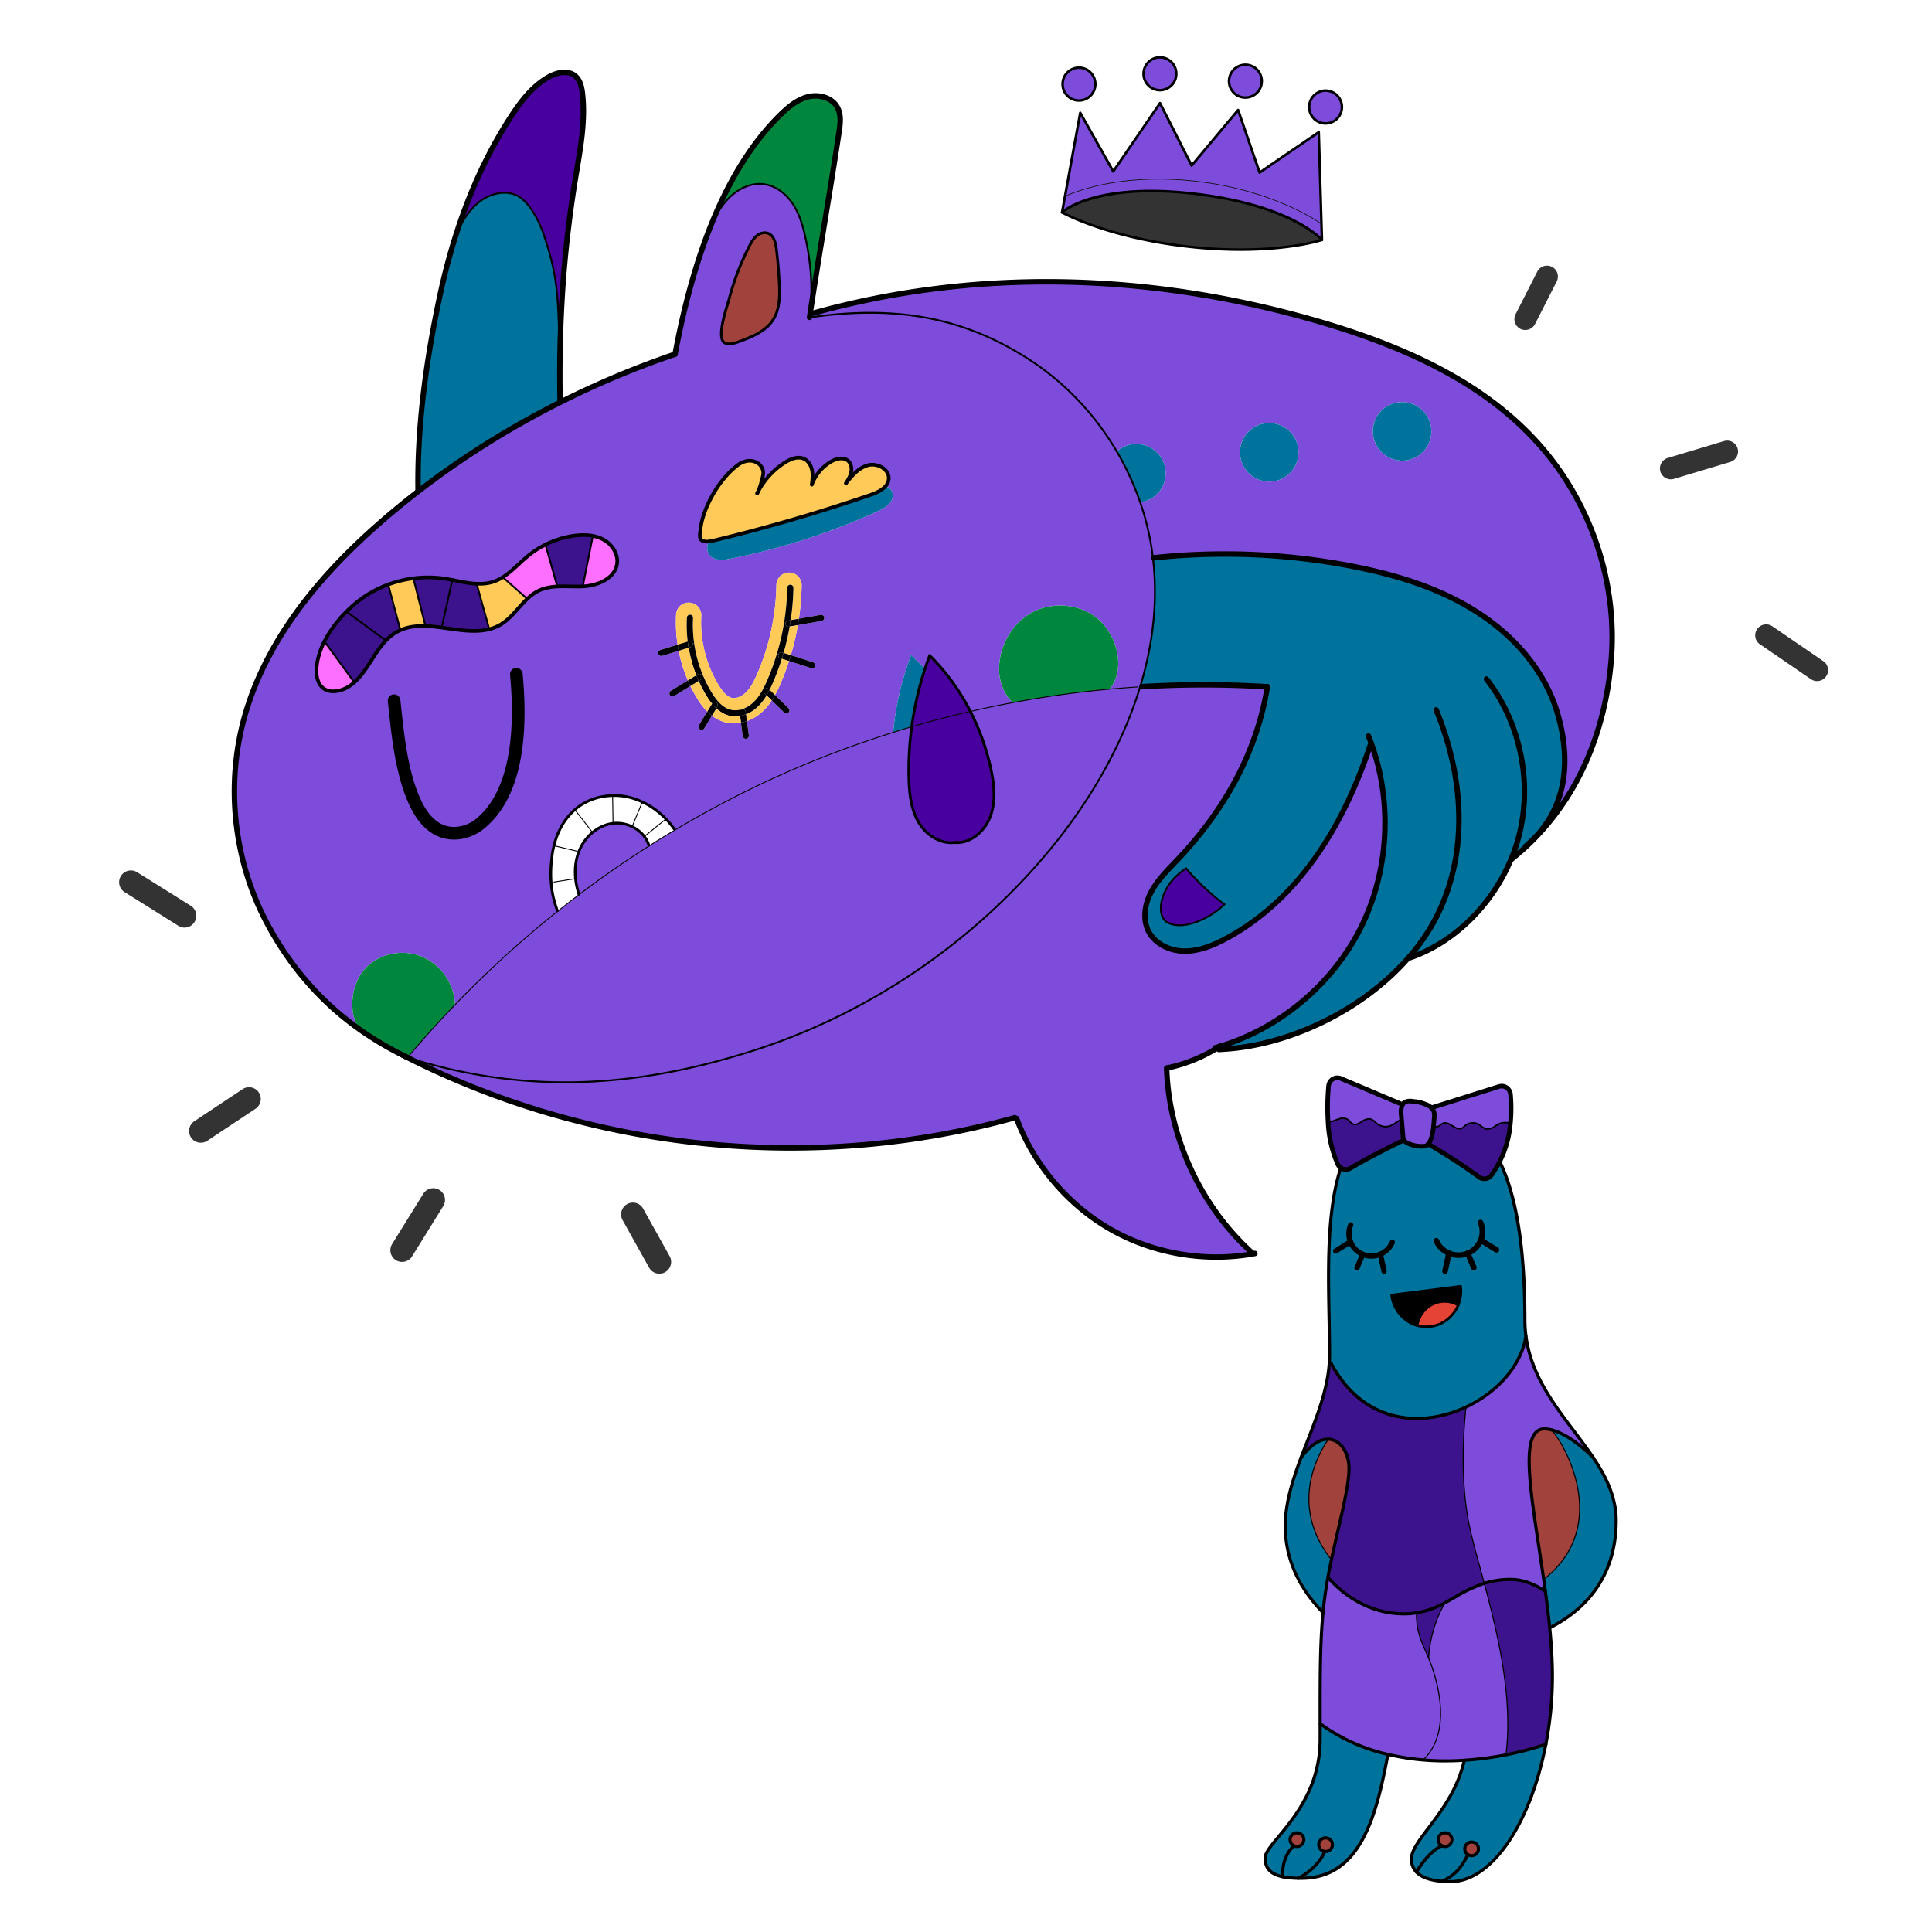 <svg xmlns="http://www.w3.org/2000/svg" viewBox="0 0 1500 1500" width="1500" height="1500"><path fill="#FFF" d="M0 0h1500v1500H0z"/><g transform="translate(168.0 17.0) rotate(-8.969 542.5 497.0) scale(2.799 2.806)"><svg width="387.573" height="354.198" viewBox="0 0 387.573 354.198"><path d="M376.325 148.118c10.09 17.68 13.12 39.31 8.16 59.06-4.51 17.95-13.84 33.8-28.26 44.63l-.06-.08c10.98-8.42 12.89-21.44 11.46-32.75-1.56-12.27-8.67-23.38-17.97-31.53s-20.67-13.6-32.3-17.79a186.498 186.498 0 0 0-53.62-10.73l-.26-.01c.05-1.09.07-2.18.06-3.28-.02-4.16-.41-8.32-1.13-12.41l.21-.04c4.48 0 8.11-3.63 8.11-8.11a8.109 8.109 0 0 0-12.54-6.79c-4.31-10.94-11.1-20.9-19.84-28.75-15.7-14.11-33.91-20.86-58.56-21.14.11-.34.21-.67.32-1.01l.21.07c47.62-5.65 96.54 3.92 139.86 24.48 21.12 10.03 41.69 23.27 54.24 43 .66 1.04 1.3 2.1 1.91 3.18zm-30.99-13.04c0-4.48-3.63-8.11-8.11-8.11s-8.11 3.63-8.11 8.11 3.63 8.11 8.11 8.11 8.11-3.63 8.11-8.11zm-37.31 0c0-4.48-3.63-8.11-8.11-8.11-4.47 0-8.11 3.63-8.11 8.11s3.64 8.11 8.11 8.11c4.48 0 8.11-3.63 8.11-8.11z" fill="#7D4CDB"/><path d="M348.525 256.798c-7.81 12.69-20.43 20.67-32.4 22.56l-.03-.04c-14.81 12.29-36.53 18.85-55.2 16.85l.09-.89c17.36-2.46 33.57-12.31 43.68-26.64 10.04-14.21 13.94-32.6 10.61-49.67l-.1.02c-10.62 20.75-26.28 39.64-48.33 47.19-3.75 1.29-7.76 2.21-11.67 1.58-3.92-.64-7.73-3.12-9.01-6.88-1.25-3.69.16-7.85 2.55-10.93 2.4-3.08 5.67-5.33 8.75-7.71 14.56-11.24 26.03-25.55 31.8-43.16a286.912 286.912 0 0 0-34.36-5.44l-.42-.21c5.25-10.86 8.54-22.48 8.99-34.51l.26.01c18.27.92 36.4 4.54 53.62 10.73 11.63 4.19 23 9.64 32.3 17.79s16.41 19.26 17.97 31.53c1.43 11.31-.48 24.33-11.46 32.75l.06.08a68.35 68.35 0 0 1-7.67 5.01zm-80.46-.12c-3.31-3.4-6.25-7.15-8.75-11.18l-.14-.31c-3.72 1.7-6.37 4.06-7.93 7.42-.97 2.1-1.42 5 .35 6.48 4.29 3.55 13.23.14 16.47-2.41z" fill="#00739D"/><circle cx="337.225" cy="135.078" fill="#00739D" r="8.11"/><path d="M260.595 295.328c-4.77 2.1-9.93 3.32-15.14 3.6l-.28.01c-2.43 19.17 3.29 39.24 15.47 54.24v.26c-13.51.25-27.07-4.32-37.65-12.72-10.78-8.55-18.39-20.99-21.11-34.47l-.46-.3c-57.91 6.64-118.11-9.27-165.19-43.64.47.34.94.67 1.42 1 31.25 15.54 61.99 18.22 95.72 12.92 33.73-5.29 65.81-20.67 91.08-43.64 12.07-10.97 22.74-24.2 29.86-38.82.06-.11.11-.22.17-.34l.42.21c11.55 1.12 23.03 2.93 34.36 5.44-5.77 17.61-17.24 31.92-31.8 43.16-3.08 2.38-6.35 4.63-8.75 7.71-2.39 3.08-3.8 7.24-2.55 10.93 1.28 3.76 5.09 6.24 9.01 6.88 3.91.63 7.92-.29 11.67-1.58 22.05-7.55 37.71-26.44 48.33-47.19l.1-.02c3.33 17.07-.57 35.46-10.61 49.67-10.11 14.33-26.32 24.18-43.68 26.64-.13.02-.26.04-.39.05z" fill="#7D4CDB"/><circle cx="299.915" cy="135.078" fill="#00739D" r="8.11"/><path d="M262.615 126.968c4.48 0 8.11 3.63 8.11 8.11s-3.63 8.11-8.11 8.11l-.21.04c-.9-5.11-2.32-10.12-4.22-14.94 1.28-.84 2.8-1.32 4.43-1.32z" fill="#00739D"/><path d="M70.575 134.728h-.01c-.72-.26-1.43-.51-2.14-.73-2.73-.85-5.59-1.32-8.45-1.39-2.41-.08-4.82.13-7.18.6-2.17.43-4.3 1.09-6.33 1.97-2.02.88-4.17 2.1-6.22 3.59-2.83 2.04-5.51 4.58-7.51 7.41-1.7 2.4-2.92 5.01-3.34 7.71-.56 3.61 1.11 6.3 4.93 6.21 1.82-.04 3.45-.67 4.93-1.61 2.47-1.57 4.53-4.02 6.37-6.08 1.26-1.41 2.59-2.82 4.09-3.96.99-.76 2.06-1.4 3.22-1.85.42-.16.85-.3 1.27-.41 2.27-.59 4.6-.47 6.97-.03 1.47.28 2.94.68 4.41 1.12 4.37 1.29 8.77 2.89 12.96 2.5 1.12-.1 2.23-.35 3.32-.78 3.16-1.26 5.58-3.94 8.38-5.85 1.09-.75 2.25-1.38 3.52-1.77 1.7-.51 3.44-.53 5.2-.36 2.34.24 4.72.83 7.07 1.09 4.11.46 9.19-.79 10.38-4.75.79-2.63-.6-5.58-2.8-7.22-.82-.62-1.74-1.08-2.71-1.42-1.61-.57-3.37-.79-5.09-.83-2.77-.05-5.55.35-8.2 1.2-1.76.54-3.46 1.28-5.06 2.2-2.7 1.55-5.21 3.63-8.02 4.84-.94.41-1.92.72-2.94.87-1.5.23-2.98.12-4.45-.18-2.21-.43-4.4-1.3-6.57-2.09zm34.58 65.84c-3.4-.46-6.92.05-9.95 1.65-.35.18-.68.38-1.01.59-3.3 2.06-5.76 5.31-7.28 8.94-.35.81-.65 1.65-.9 2.49-.73 2.46-1.26 4.88-1.46 7.38-.22 2.54-.09 5.17.5 8.04l.08.14a290.457 290.457 0 0 0-32.18 21.13l-.02-.03c.66-5.69-2-11.35-6.83-14.43-4.82-3.08-11.58-2.91-16.1.6-4.53 3.51-6.8 11.06-4.43 16.27l-.04.04c-9.57-9.38-16.55-20.64-20.92-33.8-6.04-18.19-4.96-38.64 2.95-56.1 2.23-4.92 4.95-9.55 8.07-13.91 10.36-14.51 25.04-26.02 40.42-35.35 2.97-1.8 6-3.54 9.06-5.21 13.53-7.39 27.9-13.47 42.68-18.18 11.02-3.51 22.27-6.26 33.57-8.2 3.55-10.02 8.24-21.32 14.37-31.92l.02.01c1.68-2.93 3.2-5.09 5.91-7.49 3.09-2.75 7.47-4.41 11.44-3.21 3.13.94 5.57 3.54 6.95 6.51 1.38 2.96 1.84 6.27 2.04 9.54.48 7.86-.11 14.77-2.31 22.33 24.65.28 42.86 7.03 58.56 21.14 8.74 7.85 15.53 17.81 19.84 28.75 1.9 4.82 3.32 9.83 4.22 14.94.72 4.09 1.11 8.25 1.13 12.41.01 1.1-.01 2.19-.06 3.28-.45 12.03-3.74 23.65-8.99 34.51-.06.12-.11.23-.17.34l-.47-.23c-2.63-.24-5.26-.45-7.89-.62 5.35-4.89 4.32-14.07.15-19.29-4.16-5.21-11.78-7.23-18.07-5.03-6.3 2.19-10.94 8.33-11.63 14.97-.34 3.26.81 7.25 2.5 8.8v.05c-4.03.11-8.06.3-12.08.59-2.02-6.12-4.96-11.94-8.74-17.03-.63 1.1-1.23 2.21-1.81 3.33l-.16-.08c-1.01-1.38-2.02-2.76-3.02-4.14l-.09.01c-3.63 6.3-6.4 13.09-8.21 20.13l.02.17c-9.64 1.41-19.22 3.32-28.67 5.72-12.02 3.05-23.86 6.93-35.44 11.57l-.14-.36a22.99 22.99 0 0 0-1.81-3.06c-1.55-2.23-3.49-4.19-5.74-5.68a18.65 18.65 0 0 0-3.09-1.71c-1.51-.66-3.13-1.1-4.77-1.31zm89.23-68.69c1.06-1.46.56-3.57-1.19-3.98l-.01-.01c.63-.49 1.11-1.11 1.31-1.93.66-2.59-2.35-4.91-5.02-4.66-2.66.25-4.84 2.13-6.83 3.92.73-.85 1.48-1.72 1.86-2.78.4-1.08.36-2.4-.4-3.26-1.07-1.22-3.02-1.06-4.54-.5-2.69 1-4.95 2.99-6.37 5.48.35-1.27.71-2.57.67-3.88-.05-1.32-.56-2.69-1.64-3.45-1.56-1.09-3.71-.61-5.45.15a21.513 21.513 0 0 0-8.93 7.23c1.05-1.54 1.64-2.88 2.34-4.61 1.16-2.86-2.22-6.27-6.62-3.86-6.22 3.39-11.76 10.98-12.95 16.38-.11.25-.79 2.03.12 2.64.53.37 1.17.49 1.82.51v.06c-1.23 1.26-1.02 3.77.46 4.71 1.49.95 3.37.93 5.12.86a186.73 186.73 0 0 0 41.62-6.51c1.73-.47 3.58-1.06 4.63-2.51zm-20.72-73.66c.05-1.64-.07-3.57-1.4-4.49-1-.7-2.38-.54-3.42.07s-1.8 1.6-2.52 2.58a72.369 72.369 0 0 0-7.71 13.36c-.92 2.07-5.55 10.45-3.06 12.01 1.11.7 2.53.47 3.81.22 3.8-.74 7.9-1.66 10.45-4.64 2.16-2.51 2.76-6.02 3.14-9.35.37-3.24.6-6.5.71-9.76zm-3.66 103.63c.47 0 .85-.39.84-.86s-.39-.84-.87-.83l-6.13.11c.93-2.95 1.66-5.96 2.2-8.98.33-1.9-.94-3.71-2.84-4.05-1.91-.34-3.72.94-4.06 2.84-1.44 8.24-4.58 16.33-9.05 23.39-1.15 1.81-2.44 3.65-4.09 4.76-1.34.91-2.95 1.22-4.01.77-1.11-.48-2.11-1.84-3.06-4.16-2.51-6.12-3.12-13.06-1.71-19.53.41-1.89-.79-3.75-2.68-4.16-1.89-.42-3.75.78-4.16 2.67-.59 2.73-.89 5.51-.9 8.31l-4.96.71c-.46.07-.79.5-.72.96.06.43.42.73.84.73h.12l4.75-.68c.11 2.86.52 5.71 1.23 8.48l-5.09 2.12c-.43.18-.64.68-.46 1.11.14.33.46.52.79.52.11 0 .22-.02.33-.06l4.89-2.04c.36 1.19.78 2.37 1.25 3.52.33.81 1.02 2.5 2.26 4.18l-2.85 3.38c-.31.36-.26.9.1 1.2.16.13.35.2.55.2.24 0 .48-.1.65-.3l2.66-3.15c.92.96 2.04 1.83 3.42 2.42 1.2.52 2.51.77 3.86.77.12 0 .25 0 .37-.01l-.09 3.74c-.01.47.36.86.83.88h.02c.46 0 .84-.37.85-.83l.1-3.98c1.64-.3 3.27-.96 4.75-1.97 1.11-.76 2.09-1.65 2.94-2.6l2.89 3.85c.17.22.42.34.68.34.18 0 .36-.05.51-.17.38-.28.45-.81.17-1.19l-3.13-4.16c.76-.96 1.42-1.94 2.01-2.88 1.19-1.87 2.29-3.81 3.3-5.8l5.79 2.9c.13.06.26.09.38.09.32 0 .62-.17.76-.47.21-.42.05-.93-.37-1.14l-5.81-2.91c1.23-2.57 2.31-5.22 3.23-7.92z" fill="#7D4CDB"/><path d="M259.315 245.498c2.5 4.03 5.44 7.78 8.75 11.18-3.24 2.55-12.18 5.96-16.47 2.41-1.77-1.48-1.32-4.38-.35-6.48 1.56-3.36 4.21-5.72 7.93-7.42z" fill="#48009F"/><path d="m253.845 193.538.47.23c-7.12 14.62-17.79 27.85-29.86 38.82-25.27 22.97-57.35 38.35-91.08 43.64-33.73 5.3-64.47 2.62-95.72-12.92 4.95-4.3 10.05-8.43 15.3-12.38 10.22-7.73 20.99-14.8 32.18-21.13 2.17-1.24 4.37-2.44 6.58-3.62 6.96-3.72 14.07-7.15 21.3-10.29 2.55-1.11 5.11-2.18 7.69-3.2 11.58-4.64 23.42-8.52 35.44-11.57 9.45-2.4 19.03-4.31 28.67-5.72 1.75-.27 3.51-.51 5.27-.73a87.647 87.647 0 0 0-3 13.94c-.56 4.22-.79 8.66.81 12.6 1.51 3.73 5.07 6.88 9.05 6.93v.05c4.21.96 8.61-1.78 10.76-5.53s2.47-8.27 2.27-12.59a64.652 64.652 0 0 0-3.15-17.06c4.02-.29 8.05-.48 12.08-.59 9.02-.26 18.05-.09 27.05.5 2.63.17 5.26.38 7.89.62z" fill="#7D4CDB"/><path d="M246.105 173.628c4.17 5.22 5.2 14.4-.15 19.29-9-.59-18.03-.76-27.05-.5v-.05c-1.69-1.55-2.84-5.54-2.5-8.8.69-6.64 5.33-12.78 11.63-14.97 6.29-2.2 13.91-.18 18.07 5.03z" fill="#00873D"/><path d="M196.945 228.138c-3.98-.05-7.54-3.2-9.05-6.93-1.6-3.94-1.37-8.38-.81-12.6.62-4.71 1.62-9.38 3-13.94 5.56-.72 11.14-1.28 16.74-1.66a64.652 64.652 0 0 1 3.15 17.06c.2 4.32-.12 8.84-2.27 12.59s-6.55 6.49-10.76 5.53z" fill="#48009F"/><path d="M198.085 175.978c3.78 5.09 6.72 10.91 8.74 17.03-5.6.38-11.18.94-16.74 1.66a89.212 89.212 0 0 1 8-18.69z" fill="#48009F"/><path d="M196.515 22.208c.77 2.2.07 4.61-.64 6.83-5.21 16.45-10.55 31.94-15.77 48.35-.11.34-.21.67-.32 1.01 2.2-7.56 2.79-14.47 2.31-22.33-.2-3.27-.66-6.58-2.04-9.54-1.38-2.97-3.82-5.57-6.95-6.51-3.97-1.2-8.35.46-11.44 3.21-2.71 2.4-4.23 4.56-5.91 7.49l-.02-.01c6.54-11.32 14.72-21.82 24.9-29.02 2.52-1.79 5.3-3.43 8.37-3.68 3.08-.25 6.49 1.29 7.51 4.2z" fill="#00873D"/><path d="m196.115 179.228.16.08a89.212 89.212 0 0 0-6.19 15.36c-1.76.22-3.52.46-5.27.73l-.02-.17a80.554 80.554 0 0 1 8.21-20.13l.09-.01c1 1.38 2.01 2.76 3.02 4.14zm-2.92-51.33c1.75.41 2.25 2.52 1.19 3.98-1.05 1.45-2.9 2.04-4.63 2.51a186.73 186.73 0 0 1-41.62 6.51c-1.75.07-3.63.09-5.12-.86-1.48-.94-1.69-3.45-.46-4.71v-.06c.45.02.92-.01 1.37-.04 15.02-1.2 29.98-3.1 44.81-5.7 1.54-.27 3.27-.71 4.45-1.64z" fill="#00739D"/><path d="M182.645 125.218c1.99-1.79 4.17-3.67 6.83-3.92 2.67-.25 5.68 2.07 5.02 4.66-.2.82-.68 1.44-1.31 1.93-1.18.93-2.91 1.37-4.45 1.64-14.83 2.6-29.79 4.5-44.81 5.7-.45.03-.92.06-1.37.04-.65-.02-1.29-.14-1.82-.51-.91-.61-.23-2.39-.12-2.64 1.19-5.4 6.73-12.99 12.95-16.38 4.4-2.41 7.78 1 6.62 3.86-.7 1.73-1.29 3.07-2.34 4.61 2.25-3.16 5.37-5.69 8.93-7.23 1.74-.76 3.89-1.24 5.45-.15 1.08.76 1.59 2.13 1.64 3.45.04 1.31-.32 2.61-.67 3.88 1.42-2.49 3.68-4.48 6.37-5.48 1.52-.56 3.47-.72 4.54.5.76.86.8 2.18.4 3.26-.38 1.06-1.13 1.93-1.86 2.78z" fill="#FFCA58"/><path d="M172.265 53.728c1.33.92 1.45 2.85 1.4 4.49-.11 3.26-.34 6.52-.71 9.76-.38 3.33-.98 6.84-3.14 9.35-2.55 2.98-6.65 3.9-10.45 4.64-1.28.25-2.7.48-3.81-.22-2.49-1.56 2.14-9.94 3.06-12.01 2.09-4.72 4.68-9.21 7.71-13.36.72-.98 1.48-1.97 2.52-2.58s2.42-.77 3.42-.07z" fill="#A2423D"/><path d="M170.845 160.988c.01.47-.37.86-.84.86l-6.72.12c.2-.56.39-1.13.56-1.7l6.13-.11c.48-.01.86.36.87.83zm-4.98 11.81c.42.21.58.72.37 1.14-.14.3-.44.47-.76.47-.12 0-.25-.03-.38-.09l-5.79-2.9c.26-.5.51-1.02.75-1.53z"/><path d="M163.205 147.238c1.9.34 3.17 2.15 2.84 4.05-.54 3.02-1.27 6.03-2.2 8.98l-2.31.04c.9-2.86 1.62-5.78 2.14-8.72.08-.46-.23-.9-.69-.98a.847.847 0 0 0-.99.68 67.32 67.32 0 0 1-2.38 9.42c-.93 2.82-2.05 5.58-3.34 8.25-1.11 2.3-2.35 4.54-3.71 6.68-.5.79-1.03 1.58-1.6 2.34-.92 1.22-1.97 2.34-3.23 3.2a8.263 8.263 0 0 1-3.33 1.35c-1.14.18-2.25.07-3.21-.34-1.81-.77-3.23-2.55-4.48-5.59-.66-1.61-1.19-3.26-1.6-4.95-.73-2.98-1.08-6.06-1.03-9.13.03-2.36.29-4.72.79-7.02.1-.46-.2-.91-.65-1.01-.46-.09-.92.19-1.01.65-.47 2.16-.74 4.37-.82 6.58l-2.91.41c.01-2.8.31-5.58.9-8.31a3.483 3.483 0 0 1 4.16-2.67c1.89.41 3.09 2.27 2.68 4.16-1.41 6.47-.8 13.41 1.71 19.53.95 2.32 1.95 3.68 3.06 4.16 1.06.45 2.67.14 4.01-.77 1.65-1.11 2.94-2.95 4.09-4.76 4.47-7.06 7.61-15.15 9.05-23.39.34-1.9 2.15-3.18 4.06-2.84z" fill="#FFCA58"/><path d="m161.535 160.308 2.31-.04c-.17.57-.36 1.14-.56 1.7l-2.32.05c.2-.57.39-1.14.57-1.71z"/><path d="M162.985 150.608c.46.08.77.52.69.98-.52 2.94-1.24 5.86-2.14 8.72l-.75.01c-.35.01-.65.22-.77.52l-.4-.13a67.32 67.32 0 0 0 2.38-9.42c.08-.46.52-.76.99-.68z"/><path d="m160.965 162.018 2.32-.05c-.92 2.7-2 5.35-3.23 7.92l-1.89-.94c1.06-2.25 2-4.57 2.8-6.93z" fill="#FFCA58"/><path d="m160.785 160.318.75-.01c-.18.57-.37 1.14-.57 1.71h-.17c-.46 0-.84-.37-.85-.83 0-.12.02-.24.07-.35.12-.3.42-.51.77-.52z"/><path d="M160.815 162.018h.15c-.8 2.36-1.74 4.68-2.8 6.93l-.33-.17a.864.864 0 0 0-1.15.38l-.41-.2c1.29-2.67 2.41-5.43 3.34-8.25l.4.13c-.05.11-.07.23-.07.35.01.46.39.83.85.83zm-2.65 6.93 1.89.94c-.24.51-.49 1.03-.75 1.53l-1.88-.94c.26-.51.5-1.02.74-1.53z"/><path d="m157.425 170.478 1.88.94a68.826 68.826 0 0 1-3.3 5.8c-.59.94-1.25 1.92-2.01 2.88l-1.25-1.67c.45-.62.86-1.25 1.26-1.88 1.24-1.96 2.38-3.99 3.42-6.07z" fill="#FFCA58"/><path d="m157.835 168.778.33.17c-.24.51-.48 1.02-.74 1.53l-.36-.18a.85.85 0 0 1-.38-1.14c.22-.42.73-.59 1.15-.38z"/><path d="m157.065 170.298.36.18a69.443 69.443 0 0 1-3.42 6.07c-.4.63-.81 1.26-1.26 1.88l-.14-.19a.838.838 0 0 0-1.19-.17c-.06.04-.1.09-.15.14l-.3-.23c.57-.76 1.1-1.55 1.6-2.34 1.36-2.14 2.6-4.38 3.71-6.68l.41.2a.85.85 0 0 0 .38 1.14zm.06 13.96c.28.38.21.91-.17 1.19-.15.12-.33.17-.51.17-.26 0-.51-.12-.68-.34l-2.89-3.85c.4-.43.78-.88 1.12-1.33z"/><path d="m152.745 178.428 1.25 1.67c-.34.45-.72.9-1.12 1.33l-1.2-1.6c.37-.45.73-.92 1.07-1.4z"/><path d="m151.675 179.828 1.2 1.6c-.85.95-1.83 1.84-2.94 2.6a12.422 12.422 0 0 1-4.75 1.97l.04-1.91c1.19-.25 2.37-.76 3.46-1.5 1.15-.78 2.12-1.73 2.99-2.76z" fill="#FFCA58"/><path d="m152.605 178.238.14.19c-.34.48-.7.95-1.07 1.4l-.43-.57a.855.855 0 0 1 .02-1.05c.05-.05.09-.1.15-.14.38-.29.91-.21 1.19.17z"/><path d="m151.245 179.258.43.57c-.87 1.03-1.84 1.98-2.99 2.76-1.09.74-2.27 1.25-3.46 1.5l.02-.64a.862.862 0 0 0-.83-.87l-.01-.05c1.12-.18 2.28-.63 3.33-1.35 1.26-.86 2.31-1.98 3.23-3.2l.3.23c-.24.29-.26.73-.02 1.05z"/><path d="M144.415 182.578c.47.02.84.41.83.87l-.02.64c-.57.14-1.14.21-1.7.21l.02-.89c.01-.47.43-.82.87-.83z"/><path d="m145.225 184.088-.04 1.91c-.57.11-1.14.17-1.71.19l.05-1.89c.56 0 1.13-.07 1.7-.21z"/><path d="m145.185 185.998-.1 3.98c-.01.46-.39.83-.85.83h-.02a.865.865 0 0 1-.83-.88l.09-3.74c.57-.02 1.14-.08 1.71-.19zm-.78-3.47.01.05c-.44.01-.86.36-.87.83l-.02.89c-.06.01-.11.01-.17.01-1 0-1.96-.19-2.83-.56-1.32-.57-2.36-1.49-3.18-2.54l.34-.41a.85.85 0 0 0-1.3-1.1l-.03.04c-.51-.86-.9-1.72-1.21-2.49-.57-1.4-1.06-2.84-1.46-4.31l.66-.27a.85.85 0 0 0 .51-.95l.26-.07c.41 1.69.94 3.34 1.6 4.95 1.25 3.04 2.67 4.82 4.48 5.59.96.41 2.07.52 3.21.34z"/><path d="m143.525 184.298-.05 1.89c-.12.01-.25.01-.37.01-1.35 0-2.66-.25-3.86-.77-1.38-.59-2.5-1.46-3.42-2.42l1.52-1.8c.82 1.05 1.86 1.97 3.18 2.54.87.37 1.83.56 2.83.56.06 0 .11 0 .17-.01z" fill="#FFCA58"/><path d="M137.575 179.598c.36.31.41.84.11 1.2l-.34.41c-.38-.47-.71-.97-.99-1.47l.03-.04c.3-.35.83-.4 1.19-.1z"/><path d="m137.345 181.208-1.52 1.8c-.41-.43-.79-.88-1.11-1.33l1.64-1.94c.28.5.61 1 .99 1.47z"/><path d="m136.355 179.738-1.64 1.94c-1.24-1.68-1.93-3.37-2.26-4.18-.47-1.15-.89-2.33-1.25-3.52l2.48-1.04c.4 1.47.89 2.91 1.46 4.31.31.77.7 1.63 1.21 2.49z" fill="#FFCA58"/><path d="m135.825 183.008-2.66 3.15c-.17.2-.41.3-.65.3-.2 0-.39-.07-.55-.2a.845.845 0 0 1-.1-1.2l2.85-3.38c.32.45.7.9 1.11 1.33zm-.71-11.36-.26.07c-.02-.06-.03-.11-.05-.16a.845.845 0 0 0-1.11-.46l-.42.17c-.57-2.57-.87-5.2-.9-7.84l.59-.08c.43-.05.73-.41.73-.83h.39c-.05 3.07.3 6.15 1.03 9.13z"/><path d="M134.225 154.488c.45.1.75.55.65 1.01-.5 2.3-.76 4.66-.79 7.02h-.39c0-.04 0-.09-.01-.13a.847.847 0 0 0-.96-.72l-.33.05c.08-2.21.35-4.42.82-6.58.09-.46.55-.74 1.01-.65zm.63 17.23a.85.85 0 0 1-.51.95l-.66.27c-.15-.55-.28-1.11-.41-1.67l.42-.17c.43-.18.93.02 1.11.46.02.05.03.1.05.16z"/><path d="M133.685 162.388c.01.04.01.09.01.13 0 .42-.3.78-.73.83l-.59.08c0-.57 0-1.14.02-1.71l.33-.05c.46-.07.9.26.96.72zm0 10.55-2.48 1.04c-.16-.54-.32-1.1-.46-1.65l2.53-1.06c.13.56.26 1.12.41 1.67z"/><path d="m133.275 171.268-2.53 1.06c-.71-2.77-1.12-5.62-1.23-8.48l2.86-.42c.03 2.64.33 5.27.9 7.84z" fill="#FFCA58"/><path d="m129.485 162.128 2.91-.41c-.02.57-.02 1.14-.02 1.71l-2.86.42c-.02-.57-.03-1.14-.03-1.72zm1.72 11.85-4.89 2.04a.96.96 0 0 1-.33.06c-.33 0-.65-.19-.79-.52-.18-.43.03-.93.46-1.11l5.09-2.12c.14.55.3 1.11.46 1.65z"/><path d="m129.515 163.848-4.75.68h-.12c-.42 0-.78-.3-.84-.73-.07-.46.26-.89.72-.96l4.96-.71c0 .58.01 1.15.03 1.72z"/><path d="M114.245 56.228a346.37 346.37 0 0 0-4.32 20.88l-.19-.03c2.17-15.33 2.86-21.18.72-33.25-.62-3.5-2.48-9.09-5.33-11.21-2.98-2.23-7.29-1.94-10.58-.19-3.17 1.69-5.57 4.53-7.71 7.44 5.35-10.51 11.85-20.41 19.74-29.16 3.45-3.83 7.31-7.53 12.15-9.3 2.45-.9 5.57-1.1 7.29.85 1.2 1.37 1.32 3.37 1.23 5.2-.34 7.8-3.08 15.27-5.54 22.68-2.87 8.68-5.34 17.35-7.46 26.09z" fill="#48009F"/><path d="m120.565 212.328.14.36c-2.58 1.02-5.14 2.09-7.69 3.2l-.09-.21c-.13-.9-.42-1.76-.85-2.54 2.01-1.19 4.66-2.69 6.68-3.87.68.97 1.29 2 1.81 3.06z" fill="#FFF"/><path d="M113.015 203.588c2.25 1.49 4.19 3.45 5.74 5.68-2.02 1.18-4.67 2.68-6.68 3.87-.67-1.28-1.69-2.38-2.9-3.22l.12-.18c.26-.57 3.03-4.91 3.6-5.97z" fill="#FFF"/><path d="M113.615 130.138c2.2 1.64 3.59 4.59 2.8 7.22-1.19 3.96-6.27 5.21-10.38 4.75l4.8-13.01.07-.38c.97.34 1.89.8 2.71 1.42z" fill="#FD6FFF"/><path d="m113.015 203.588-.12.18c-.57 1.06-3.34 5.4-3.6 5.97l-.12.18c-1.47-1.02-3.23-1.66-5.02-1.74h-.08v-.01c.36-2.53.73-5.07 1.08-7.6 1.64.21 3.26.65 4.77 1.31 1.08.47 2.11 1.04 3.09 1.71z" fill="#FFF"/><path d="m112.925 215.678.09.21c-7.23 3.14-14.34 6.57-21.3 10.29l-.06-.11c-.24-1.45-.33-2.93-.25-4.4.14-2.51.79-5 2.03-7.17.1-.16.2-.33.3-.49 1.08-1.71 2.58-3.18 4.32-4.22 1.83-1.08 3.9-1.69 6.02-1.61h.08c1.79.08 3.55.72 5.02 1.74 1.21.84 2.23 1.94 2.9 3.22.43.78.72 1.64.85 2.54z" fill="#7D4CDB"/><path d="m110.905 128.718-.07.38-4.8 13.01c-2.35-.26-4.73-.85-7.07-1.09l.04-.33-1.39-11.59v-.01c2.65-.85 5.43-1.25 8.2-1.2 1.72.04 3.48.26 5.09.83z" fill="#3D138D"/><path d="M110.455 43.828c2.14 12.07 1.45 17.92-.72 33.25l.19.03c-.8 4.52-1.51 9.08-2.14 13.68l.01.04c-14.78 4.71-29.15 10.79-42.68 18.18l-.08-.15c2.61-18.21 8.03-35.79 14.44-52.42 2.17-5.63 4.61-11.18 7.36-16.57 2.14-2.91 4.54-5.75 7.71-7.44 3.29-1.75 7.6-2.04 10.58.19 2.85 2.12 4.71 7.71 5.33 11.21z" fill="#00739D"/><path d="M105.155 200.568c-.35 2.53-.72 5.07-1.08 7.6v.01c-2.12-.08-4.19.53-6.02 1.61l-.12-.21c-1.08-2.03-2.59-4.66-3.68-6.68l-.06-.09c.33-.21.66-.41 1.01-.59 3.03-1.6 6.55-2.11 9.95-1.65z" fill="#FFF"/><path d="m97.615 129.098 1.39 11.59-.04.33c-1.76-.17-3.5-.15-5.2.36-1.27.39-2.43 1.02-3.52 1.77l-.17-.25-5.45-6.61-.09-.16c2.81-1.21 5.32-3.29 8.02-4.84 1.6-.92 3.3-1.66 5.06-2.2z" fill="#FD6FFF"/><g fill="#FFF"><path d="m97.935 209.578.12.21a13.103 13.103 0 0 0-4.32 4.22c-.1.16-.2.33-.3.49l-.38-.25c-2.02-.82-4.04-1.65-6.06-2.47l-.08-.03c1.52-3.63 3.98-6.88 7.28-8.94l.06.09c1.09 2.02 2.6 4.65 3.68 6.68z"/><path d="m93.055 214.248.38.25c-1.24 2.17-1.89 4.66-2.03 7.17h-6.05l-.8-.05c.2-2.5.73-4.92 1.46-7.38.25-.84.55-1.68.9-2.49l.08.03c2.02.82 4.04 1.65 6.06 2.47z"/><path d="m91.655 226.068.06.11c-2.21 1.18-4.41 2.38-6.58 3.62l-.08-.14c-.59-2.87-.72-5.5-.5-8.04l.8.05h6.05c-.08 1.47.01 2.95.25 4.4z"/></g><path d="m90.075 142.898.17.25c-2.8 1.91-5.22 4.59-8.38 5.85-1.09.43-2.2.68-3.32.78l-.06-.62-1.39-12.06.05-.28c1.47.3 2.95.41 4.45.18 1.02-.15 2-.46 2.94-.87l.09.16z" fill="#FFCA58"/><path d="m78.485 149.158.06.62c-4.19.39-8.59-1.21-12.96-2.5l.03-.09 4.95-12.46h.01c2.17.79 4.36 1.66 6.57 2.09l-.05.28z" fill="#3D138D"/><path d="m70.565 134.728-4.95 12.46-.03.09c-1.47-.44-2.94-.84-4.41-1.12l.03-.13-1.23-13.32v-.1c2.86.07 5.72.54 8.45 1.39.71.22 1.42.47 2.14.73z" fill="#3D138D"/><path d="m59.975 132.708 1.23 13.32-.03.13c-2.37-.44-4.7-.56-6.97.03l-.07-.28-1.32-12.6-.02-.1c2.36-.47 4.77-.68 7.18-.6z" fill="#FFCA58"/><path d="m54.135 145.908.07.28c-.42.11-.85.25-1.27.41-1.16.45-2.23 1.09-3.22 1.85l-.22-.28-9.04-9.1-.21-.3c2.05-1.49 4.2-2.71 6.22-3.59 2.03-.88 4.16-1.54 6.33-1.97l.02.1z" fill="#3D138D"/><path d="M46.105 236.468c4.83 3.08 7.49 8.74 6.83 14.43l.02.03c-5.25 3.95-10.35 8.08-15.3 12.38-.48-.33-.95-.66-1.42-1-.2-.14-.41-.29-.61-.44-2.51-1.93-4.96-3.91-7.37-5.95-.93-.83-1.84-1.68-2.72-2.54l.04-.04c-2.37-5.21-.1-12.76 4.43-16.27 4.52-3.51 11.28-3.68 16.1-.6z" fill="#00873D"/><path d="m49.495 148.168.22.28c-1.5 1.14-2.83 2.55-4.09 3.96-1.84 2.06-3.9 4.51-6.37 6.08l-.19-.4-5.97-11.66-.36-.25c2-2.83 4.68-5.37 7.51-7.41l.21.3z" fill="#3D138D"/><path d="m39.065 158.088.19.4c-1.48.94-3.11 1.57-4.93 1.61-3.82.09-5.49-2.6-4.93-6.21.42-2.7 1.64-5.31 3.34-7.71l.36.25z" fill="#FD6FFF"/><path d="M65.036 109.608a.75.75 0 0 1-.743-.857c2.305-16.079 7.042-33.279 14.483-52.583 2.252-5.844 4.74-11.442 7.392-16.641 5.667-11.133 12.345-20.998 19.851-29.321 3.287-3.649 7.337-7.633 12.449-9.503 2.62-.962 6.127-1.19 8.11 1.059 1.426 1.628 1.506 3.919 1.417 5.733-.312 7.17-2.635 14.096-4.881 20.795l-.697 2.084a334.279 334.279 0 0 0-7.443 26.03 348.87 348.87 0 0 0-4.31 20.832 356.225 356.225 0 0 0-2.136 13.653.75.75 0 1 1-1.486-.203c.64-4.671 1.361-9.283 2.145-13.71a349.123 349.123 0 0 1 4.329-20.924 336.103 336.103 0 0 1 7.477-26.15l.698-2.09c2.213-6.6 4.501-13.425 4.805-20.387.076-1.537.025-3.452-1.045-4.674-1.48-1.679-4.312-1.432-6.467-.641-4.804 1.758-8.687 5.586-11.851 9.099-7.418 8.227-14.022 17.982-19.629 28.998-2.629 5.153-5.095 10.704-7.329 16.499-7.399 19.197-12.109 36.291-14.397 52.257a.751.751 0 0 1-.742.645z"/><path d="M35.625 262.618a.742.742 0 0 1-.439-.143 89.64 89.64 0 0 1-7.432-6 84.288 84.288 0 0 1-2.742-2.562c-9.625-9.434-16.727-20.906-21.108-34.1-6.097-18.362-5.012-39.01 2.979-56.646 2.18-4.81 4.92-9.532 8.143-14.037 9.238-12.938 22.532-24.568 40.641-35.555a233.394 233.394 0 0 1 9.09-5.227c13.397-7.317 27.801-13.453 42.812-18.236a251.5 251.5 0 0 1 33.671-8.225.75.75 0 0 1 .254 1.478 249.939 249.939 0 0 0-33.469 8.176c-14.919 4.754-29.235 10.852-42.548 18.123a233.695 233.695 0 0 0-9.031 5.193c-17.931 10.878-31.08 22.373-40.198 35.144-3.167 4.427-5.858 9.063-7.997 13.784C.415 181.082-.65 201.331 5.33 219.34c4.305 12.965 11.281 24.236 20.733 33.501a83.769 83.769 0 0 0 2.695 2.516 88.108 88.108 0 0 0 7.31 5.902.75.75 0 0 1-.443 1.359z"/><path d="M37.655 264.058a.75.75 0 0 1-.424-.132c-.485-.334-.96-.667-1.435-1.011a.749.749 0 0 1-.168-1.047.745.745 0 0 1 1.047-.168 70.7 70.7 0 0 0 1.406.989.75.75 0 0 1-.426 1.369zm103.71-180.68a.751.751 0 0 1-.707-1c4.307-12.157 9.161-22.938 14.428-32.045 7.45-12.896 15.9-22.739 25.116-29.258 2.439-1.732 5.386-3.542 8.742-3.814 3.201-.274 7.077 1.27 8.279 4.699.822 2.348.169 4.796-.633 7.307-2.674 8.443-5.428 16.771-8.092 24.826-2.526 7.639-5.138 15.537-7.678 23.522l-.321 1.014a.751.751 0 0 1-1.427-.463l.32-1.01c2.541-7.989 5.155-15.892 7.682-23.534 2.662-8.05 5.415-16.374 8.086-24.811.723-2.261 1.316-4.446.647-6.355-.94-2.683-4.178-3.9-6.741-3.701-2.993.244-5.722 1.929-7.996 3.544-9.039 6.394-17.344 16.077-24.685 28.784-5.221 9.028-10.036 19.726-14.312 31.795a.752.752 0 0 1-.708.5z"/><path d="M179.785 78.648a.25.25 0 0 1-.24-.321c2.092-7.187 2.801-14.048 2.301-22.244-.168-2.746-.549-6.301-2.017-9.45-1.488-3.201-3.964-5.525-6.795-6.376-4.212-1.274-8.548.797-11.202 3.157-2.719 2.408-4.208 4.547-5.86 7.428-.192.328-.383.674-.579 1.027l-.149.27a.25.25 0 1 1-.437-.242l.149-.27c.198-.357.391-.706.584-1.035 1.677-2.924 3.19-5.098 5.96-7.552 2.754-2.451 7.268-4.601 11.678-3.262 2.967.892 5.557 3.313 7.104 6.644 1.503 3.225 1.892 6.841 2.063 9.63.504 8.258-.211 15.171-2.32 22.416a.251.251 0 0 1-.24.18zm-70.05-1.32a.25.25 0 0 1-.247-.285c2.227-15.731 2.831-21.275.721-33.171-.704-3.973-2.641-9.126-5.233-11.054-3.052-2.284-7.379-1.731-10.313-.17-3.193 1.702-5.552 4.547-7.626 7.368l-.207.284a.25.25 0 0 1-.409-.287l.21-.289c2.011-2.735 4.507-5.763 7.797-7.518 3.075-1.635 7.621-2.202 10.848.211 3.109 2.312 4.909 8.446 5.426 11.366 2.123 11.972 1.517 17.538-.719 33.329a.25.25 0 0 1-.248.216z"/><path d="M157.406 82.588c-.702 0-1.422-.126-2.051-.522-2.419-1.517.673-7.854 2.333-11.258.249-.51.454-.93.584-1.223a72.77 72.77 0 0 1 7.75-13.428v-.001c.774-1.054 1.557-2.052 2.633-2.682 1.29-.758 2.791-.777 3.825-.055 1.481 1.024 1.612 3.108 1.56 4.81a123.645 123.645 0 0 1-.712 9.791c-.369 3.234-.953 6.908-3.228 9.552-2.548 2.978-6.497 3.952-10.662 4.764-.571.111-1.291.252-2.032.252zm9.222-25.988a72.062 72.062 0 0 0-7.669 13.289c-.133.3-.342.728-.595 1.247-1.219 2.499-4.457 9.136-2.608 10.295.963.605 2.224.426 3.539.169 4.03-.785 7.845-1.721 10.237-4.516 2.137-2.483 2.696-6.024 3.052-9.149.357-3.129.596-6.402.708-9.729.046-1.51-.053-3.35-1.239-4.169-.967-.676-2.229-.376-3.017.085-.954.558-1.655 1.452-2.408 2.478zm181.928 200.968a.75.75 0 0 1-.368-1.403 67.818 67.818 0 0 0 7.586-4.955c13.609-10.221 23.285-25.509 27.985-44.214 4.914-19.568 1.968-40.893-8.084-58.505a71.955 71.955 0 0 0-1.892-3.151c-10.641-16.728-27.777-30.304-53.928-42.724-45.167-21.437-93.388-29.879-139.45-24.412-.414.034-.784-.245-.833-.656a.75.75 0 0 1 .656-.834c46.343-5.5 94.847 2.99 140.27 24.547 26.417 12.547 43.751 26.297 54.551 43.275a74.258 74.258 0 0 1 1.93 3.214c10.24 17.943 13.242 39.672 8.234 59.611-4.784 19.042-14.652 34.619-28.537 45.047a69.34 69.34 0 0 1-7.752 5.063.756.756 0 0 1-.368.097zM175.4 308.177c-49.71 0-99.422-15.927-139.607-45.264-.194-.135-.41-.29-.617-.444a.75.75 0 1 1 .898-1.201c.194.145.397.29.59.425 46.946 34.273 106.963 50.131 164.675 43.51a.75.75 0 1 1 .171 1.49 229.23 229.23 0 0 1-26.11 1.484z"/><path d="M259.605 354.197c-13.258 0-26.718-4.668-37.076-12.893-10.845-8.602-18.638-21.325-21.379-34.908a.75.75 0 0 1 1.471-.297c2.672 13.241 10.268 25.646 20.841 34.03 10.36 8.227 23.912 12.832 37.17 12.558.244 0 .464 0 .693-.009.426-.034.763.306.78.719a.749.749 0 0 1-.719.779c-.25.011-.49.011-.74.011-.347.008-.695.01-1.041.01z"/><path d="M260.646 353.928a.75.75 0 0 1-.583-.277c-12.229-15.061-18.073-35.549-15.632-54.808a.75.75 0 0 1 1.488.19c-2.391 18.859 3.332 38.924 15.308 53.673a.75.75 0 0 1-.581 1.222z"/><path d="M245.454 299.678a.75.75 0 0 1-.039-1.499 42.448 42.448 0 0 0 14.878-3.537c.145-.057.26-.11.375-.164a.75.75 0 1 1 .634 1.359 7.408 7.408 0 0 1-.434.189 43.89 43.89 0 0 1-15.373 3.65c-.013.002-.027.002-.041.002zm107.732-45.17a.75.75 0 0 1-.388-1.392 32.728 32.728 0 0 0 2.912-1.983c11.47-8.797 12.406-22.29 11.171-32.061-1.433-11.271-7.726-22.301-17.72-31.06-8.062-7.064-18.249-12.673-32.06-17.648a185.307 185.307 0 0 0-53.404-10.687.75.75 0 0 1-.711-.787c.021-.413.383-.757.787-.711a186.833 186.833 0 0 1 53.836 10.772c13.994 5.042 24.333 10.74 32.541 17.932 10.27 9.001 16.74 20.365 18.219 32 1.285 10.161.289 24.21-11.748 33.439a34.042 34.042 0 0 1-3.049 2.078.742.742 0 0 1-.386.108z"/><path d="M316.124 280.108a.75.75 0 0 1-.116-1.491c12.439-1.963 24.654-10.475 31.878-22.212a45.708 45.708 0 0 0 1.803-3.161c7.411-14.236 7.125-32.476-.728-46.469a.75.75 0 0 1 1.308-.734c8.095 14.423 8.39 33.223.751 47.895a47.418 47.418 0 0 1-1.859 3.261c-7.444 12.096-20.059 20.873-32.919 22.903a.936.936 0 0 1-.118.008z"/><path d="M267.697 297.275c-2.324 0-4.623-.119-6.881-.36a6.491 6.491 0 0 1-.432-.041l-.175-.02a.75.75 0 0 1-.67-.822.744.744 0 0 1 .823-.67l.195.021c.123.015.248.029.377.036 18.626 1.99 40.072-4.554 54.683-16.679a57.195 57.195 0 0 0 6.24-5.992c13.119-14.748 17.468-36.58 11.929-59.897a.749.749 0 1 1 1.459-.345c5.653 23.799 1.181 46.121-12.269 61.241a58.602 58.602 0 0 1-6.403 6.149c-13.131 10.896-31.68 17.378-48.876 17.379z"/><path d="M259.366 296.241c-.379 0-.729-.277-.774-.659-.049-.411.214-.78.625-.829l.063-.007c.398-.047.797-.094 1.196-.158.169-.017.281-.034.392-.052 17.124-2.426 33.263-12.269 43.184-26.331 9.845-13.935 13.765-32.287 10.487-49.094a47.166 47.166 0 0 0-.434-2.032.75.75 0 0 1 .559-.902c.403-.1.807.154.902.559.162.691.315 1.393.447 2.094 3.354 17.196-.658 35.979-10.734 50.241-10.155 14.394-26.673 24.468-44.188 26.949a5.547 5.547 0 0 1-.433.056c-.362.061-.781.11-1.201.16a.942.942 0 0 1-.091.005z"/><path d="M257.767 268.708c-.897 0-1.805-.063-2.711-.21-4.56-.744-8.328-3.64-9.601-7.378-1.21-3.573-.213-7.921 2.667-11.633 2.087-2.677 4.807-4.742 7.438-6.739.484-.367.967-.734 1.446-1.104 15.563-12.014 26.177-26.413 31.546-42.799a.75.75 0 1 1 1.425.467c-5.464 16.677-16.249 31.319-32.054 43.52-.482.372-.968.742-1.456 1.111-2.554 1.939-5.195 3.944-7.161 6.466-2.57 3.312-3.479 7.136-2.431 10.229 1.096 3.22 4.401 5.725 8.42 6.38 4.151.671 8.441-.563 11.305-1.549 19.262-6.596 35.38-22.349 47.906-46.823a.75.75 0 1 1 1.336.684c-12.531 24.482-29.39 40.928-48.755 47.559-2.405.826-5.776 1.819-9.32 1.819z"/><path d="M268.065 256.928a.25.25 0 0 1-.179-.075 66.06 66.06 0 0 1-8.783-11.223.25.25 0 0 1 .081-.345.253.253 0 0 1 .344.081 65.518 65.518 0 0 0 8.717 11.137.25.25 0 0 1-.18.425z"/><path d="M256.588 260.853c-1.969 0-3.792-.446-5.153-1.572-1.889-1.58-1.406-4.639-.418-6.777 1.532-3.3 4.166-5.767 8.053-7.543a.25.25 0 0 1 .208.455c-3.774 1.725-6.328 4.111-7.807 7.298-.914 1.979-1.388 4.785.284 6.184 4.127 3.417 12.837.196 16.155-2.415a.25.25 0 1 1 .309.393c-2.348 1.847-7.334 3.977-11.631 3.977zm32.678-61.025a.76.76 0 0 1-.163-.018 287.106 287.106 0 0 0-34.27-5.427.75.75 0 0 1-.674-.818.743.743 0 0 1 .819-.674 288.498 288.498 0 0 1 34.45 5.454.751.751 0 0 1-.162 1.483zM37.655 263.433a.124.124 0 0 1-.094-.043.126.126 0 0 1 .012-.177 281.93 281.93 0 0 1 15.307-12.385 291.263 291.263 0 0 1 32.194-21.139 253.55 253.55 0 0 1 6.583-3.622 292.912 292.912 0 0 1 21.309-10.294 244.555 244.555 0 0 1 7.694-3.202c11.643-4.665 23.573-8.56 35.455-11.574a284.126 284.126 0 0 1 28.683-5.724c1.651-.254 3.376-.493 5.273-.729a277.335 277.335 0 0 1 16.747-1.661c3.864-.278 7.93-.477 12.085-.59a289.236 289.236 0 0 1 27.061.5c2.532.164 5.114.367 7.894.621a.124.124 0 0 1 .113.136c-.006.068-.068.122-.136.112a296.195 296.195 0 0 0-7.887-.619c-9.003-.59-18.1-.758-27.038-.5-4.152.112-8.214.311-12.075.59-5.472.371-11.102.929-16.733 1.659a182.59 182.59 0 0 0-5.267.729 283.351 283.351 0 0 0-28.658 5.718c-11.872 3.013-23.791 6.903-35.425 11.564a249.905 249.905 0 0 0-7.687 3.198 292.837 292.837 0 0 0-21.291 10.286 259.715 259.715 0 0 0-6.577 3.618 291.153 291.153 0 0 0-32.167 21.121 281.441 281.441 0 0 0-15.293 12.375.118.118 0 0 1-.082.032z"/><path d="M103.487 278.937c-23.705.001-45.142-5.062-65.943-15.405-.124-.062-.174-.211-.113-.335s.211-.172.335-.112c29.101 14.47 59.469 18.57 95.57 12.896 33.518-5.257 65.818-20.732 90.95-43.577 12.834-11.665 23.14-25.063 29.803-38.745.044-.081.078-.152.114-.227l.057-.115c5.521-11.421 8.537-22.998 8.964-34.408.05-1.081.07-2.181.06-3.269a73.622 73.622 0 0 0-1.126-12.369 77.167 77.167 0 0 0-4.207-14.891c-4.346-11.031-11.184-20.94-19.774-28.656-15.909-14.298-33.919-20.798-58.396-21.076a.25.25 0 0 1-.247-.253c.001-.139.099-.236.253-.247 24.607.28 42.719 6.819 58.724 21.205 8.648 7.767 15.531 17.741 19.906 28.844a77.769 77.769 0 0 1 4.233 14.988 74.087 74.087 0 0 1 1.134 12.452c.01 1.096-.01 2.204-.06 3.293-.429 11.477-3.462 23.121-9.015 34.606l-.056.114c-.04.081-.077.158-.12.236-6.686 13.729-17.031 27.18-29.911 38.886-25.204 22.91-57.596 38.431-91.209 43.702-10.412 1.637-20.357 2.463-29.926 2.463zM34.143 160.6c-1.742 0-3.155-.563-4.096-1.636-1.066-1.215-1.472-3.045-1.146-5.152.408-2.623 1.561-5.289 3.426-7.923 1.913-2.706 4.55-5.31 7.625-7.526 2.004-1.457 4.188-2.717 6.313-3.643a31.634 31.634 0 0 1 6.433-2.002 32.085 32.085 0 0 1 7.294-.61 31.46 31.46 0 0 1 8.582 1.413c.701.217 1.403.464 2.115.72a.644.644 0 0 1 .058.018l.911.335c1.829.674 3.721 1.372 5.583 1.733 1.567.321 2.965.378 4.279.178.92-.136 1.84-.408 2.816-.834 1.702-.733 3.336-1.822 4.917-2.876.989-.66 2.012-1.342 3.054-1.939a25.2 25.2 0 0 1 5.162-2.244 25.58 25.58 0 0 1 8.356-1.223c2.035.048 3.75.328 5.248.858 1.076.378 2.034.88 2.844 1.493 2.553 1.902 3.778 5.095 2.977 7.762-1.263 4.204-6.542 5.59-10.915 5.104-1.159-.128-2.337-.338-3.476-.54-1.183-.211-2.406-.428-3.589-.55-1.993-.192-3.585-.084-5.005.342-1.099.338-2.206.895-3.38 1.703-.958.653-1.894 1.418-2.799 2.156-1.744 1.424-3.547 2.896-5.679 3.747a12.447 12.447 0 0 1-3.461.813c-3.718.347-7.611-.838-11.376-1.985-.59-.18-1.18-.359-1.77-.533-1.769-.528-3.113-.87-4.362-1.108-2.651-.491-4.797-.484-6.751.023-.396.104-.806.236-1.217.393-1.041.404-2.082 1.003-3.094 1.779-1.476 1.122-2.805 2.536-4.021 3.896l-.532.599c-1.71 1.928-3.649 4.113-5.943 5.57-1.727 1.098-3.423 1.649-5.187 1.688l-.194.001zm24.832-27.509c-2.017 0-4.058.204-6.082.607a30.712 30.712 0 0 0-6.229 1.938c-2.059.896-4.177 2.119-6.125 3.535-2.989 2.155-5.546 4.677-7.396 7.294-1.775 2.508-2.87 5.03-3.254 7.499-.281 1.81.042 3.352.909 4.339.774.882 1.99 1.35 3.515 1.294 1.577-.034 3.105-.536 4.674-1.532 2.175-1.382 4.064-3.512 5.731-5.391l.534-.601c1.25-1.398 2.619-2.854 4.16-4.025 1.085-.832 2.21-1.479 3.342-1.917.447-.171.892-.314 1.323-.428 2.101-.545 4.385-.559 7.188-.038 1.286.245 2.661.594 4.462 1.132.591.175 1.183.355 1.776.536 3.672 1.117 7.467 2.274 10.994 1.945a11.459 11.459 0 0 0 3.183-.746c1.987-.793 3.73-2.216 5.415-3.592.922-.752 1.875-1.53 2.866-2.207 1.258-.865 2.454-1.466 3.655-1.834 1.552-.466 3.265-.584 5.395-.381 1.223.126 2.464.347 3.665.561 1.123.199 2.284.406 3.412.53 3.971.449 8.748-.742 9.846-4.396.761-2.533-.742-5.275-2.62-6.675-.73-.553-1.596-1.006-2.576-1.35-1.398-.495-3.012-.757-4.937-.802a24.575 24.575 0 0 0-8.035 1.177 24.222 24.222 0 0 0-4.964 2.157c-1.013.581-2.022 1.254-2.997 1.904-1.618 1.078-3.291 2.193-5.074 2.961-1.056.461-2.059.758-3.065.906-1.43.218-2.943.157-4.623-.186-1.936-.377-3.866-1.089-5.733-1.777l-.862-.316c-.018-.004-.036-.01-.054-.016a48.222 48.222 0 0 0-2.118-.723 30.433 30.433 0 0 0-8.315-1.368 40.307 40.307 0 0 0-.986-.014z"/><path d="M140.616 132.618a.5.5 0 0 1-.489-.608c1.146-5.202 6.518-13.07 13.199-16.713 2.727-1.49 5.02-.848 6.257.254 1.242 1.105 1.66 2.768 1.066 4.233-.676 1.67-1.281 3.077-2.39 4.704a.5.5 0 1 1-.826-.562c1.053-1.545 1.637-2.902 2.29-4.517.434-1.069.118-2.291-.804-3.111-1.272-1.133-3.183-1.179-5.112-.123-6.231 3.396-11.598 11.041-12.702 16.05a.503.503 0 0 1-.489.393z"/><path d="M157.845 124.708a.5.5 0 0 1-.407-.79 21.889 21.889 0 0 1 9.139-7.399c2.448-1.069 4.5-1.104 5.935-.101 1.099.773 1.791 2.209 1.853 3.841.042 1.383-.326 2.72-.683 4.014-.073.267-.349.44-.617.357a.492.492 0 0 1-.352-.605c.342-1.239.69-2.503.652-3.731-.05-1.318-.584-2.462-1.428-3.056-1.432-1.001-3.489-.444-4.962.198a20.9 20.9 0 0 0-8.723 7.063.5.5 0 0 1-.407.209z"/><path d="M182.595 125.778a.5.5 0 0 1-.349-.857c.724-.847 1.441-1.683 1.788-2.651.384-1.036.264-2.117-.304-2.76-.896-1.02-2.649-.855-3.992-.362-2.544.946-4.714 2.813-6.108 5.259a.505.505 0 0 1-.682.187.502.502 0 0 1-.187-.683c1.51-2.647 3.865-4.672 6.63-5.7 2.144-.79 4.047-.55 5.09.639.807.914 1.001 2.392.493 3.764-.407 1.138-1.186 2.044-1.939 2.921l-.09.103a.508.508 0 0 1-.35.14z"/><path d="M142.863 135.775c-.111 0-.221-.002-.33-.008-.859-.025-1.543-.222-2.084-.599-1.315-.882-.333-3.155-.291-3.251a.507.507 0 0 1 .659-.257.5.5 0 0 1 .256.659c-.187.426-.549 1.694-.059 2.023.389.271.881.404 1.557.425.441.02.909-.012 1.322-.039a482.651 482.651 0 0 0 44.757-5.693c1.254-.22 3.057-.618 4.227-1.54.607-.473.977-1.014 1.133-1.655.213-.836-.026-1.71-.672-2.467-.916-1.072-2.453-1.706-3.815-1.577-2.4.226-4.383 1.852-6.542 3.794a.5.5 0 0 1-.669-.744c2.294-2.063 4.413-3.791 7.117-4.046 1.677-.16 3.551.616 4.669 1.924.864 1.011 1.177 2.203.883 3.357-.208.854-.709 1.596-1.487 2.201-1.346 1.061-3.311 1.499-4.671 1.737a483.507 483.507 0 0 1-44.856 5.706c-.331.023-.718.05-1.104.05zm-81.157 70.127c-1.471 0-3.011-.251-4.509-.873-3.803-1.58-6.525-5.106-8.092-10.481-2.492-8.508-1.976-18.977-1.599-26.62.049-.983.094-1.915.131-2.782.041-.965.861-1.731 1.822-1.675a1.75 1.75 0 0 1 1.676 1.821c-.037.875-.083 1.815-.132 2.808-.365 7.396-.864 17.523 1.463 25.467 1.256 4.31 3.3 7.078 6.075 8.23 3.058 1.273 6.321.275 7.767-.515 9.182-5.003 14.704-18.186 15.972-38.125a1.75 1.75 0 1 1 3.493.222c-1.367 21.503-7.352 35.289-17.789 40.976-1.549.844-3.817 1.547-6.278 1.547zm29.949 20.541a.374.374 0 0 1-.369-.313 20.627 20.627 0 0 1-.255-4.481c.149-2.681.868-5.217 2.079-7.336l.307-.502a13.455 13.455 0 0 1 4.446-4.344c1.979-1.168 4.134-1.737 6.227-1.663 1.885.081 3.737.723 5.3 1.808 1.298.9 2.342 2.061 3.018 3.354.452.821.753 1.719.889 2.66a.375.375 0 0 1-.317.425.37.37 0 0 1-.425-.317 7.085 7.085 0 0 0-.807-2.413c-.625-1.193-1.586-2.26-2.785-3.093-1.448-1.005-3.161-1.599-4.823-1.673-2.025-.085-4.04.466-5.893 1.559a12.682 12.682 0 0 0-4.194 4.097l-.299.488c-1.146 2.006-1.831 4.428-1.974 6.992a19.87 19.87 0 0 0 .245 4.317.376.376 0 0 1-.309.432l-.061.003z"/><path d="M85.055 230.032a.376.376 0 0 1-.367-.3c-.574-2.79-.739-5.455-.506-8.146.186-2.323.654-4.692 1.474-7.455.263-.883.571-1.734.916-2.531 1.659-3.961 4.227-7.113 7.426-9.11.337-.214.677-.42 1.037-.605 2.978-1.572 6.592-2.175 10.172-1.688 1.696.218 3.335.668 4.87 1.339a19.137 19.137 0 0 1 3.151 1.744c2.238 1.482 4.203 3.427 5.836 5.775a23.253 23.253 0 0 1 1.839 3.109.376.376 0 0 1-.674.33 22.35 22.35 0 0 0-1.781-3.01c-1.579-2.272-3.477-4.15-5.64-5.583a18.434 18.434 0 0 0-3.032-1.679 17.019 17.019 0 0 0-4.668-1.282c-3.428-.465-6.882.108-9.728 1.61-.343.176-.663.37-.983.574-3.069 1.916-5.535 4.948-7.135 8.769a21.937 21.937 0 0 0-.887 2.452c-.804 2.711-1.264 5.031-1.446 7.304-.227 2.621-.065 5.215.493 7.934a.375.375 0 0 1-.367.449z"/><path d="M91.315 221.793h-5.96a.125.125 0 0 1 0-.25h5.96a.125.125 0 0 1 0 .25zm1.74-7.42a.127.127 0 0 1-.047-.009c-1.01-.41-2.02-.823-3.03-1.236-1.01-.412-2.02-.824-3.03-1.234a.125.125 0 0 1 .094-.232c1.01.41 2.02.823 3.03 1.236 1.01.412 2.02.824 3.03 1.234.064.026.095.1.069.163a.124.124 0 0 1-.116.078zm4.88-4.67a.124.124 0 0 1-.11-.066c-.587-1.104-1.309-2.397-2.006-3.648-.578-1.037-1.176-2.109-1.674-3.031a.125.125 0 0 1 .051-.17.126.126 0 0 1 .169.051 260.1 260.1 0 0 0 1.672 3.028c.698 1.253 1.42 2.548 2.009 3.653a.125.125 0 0 1-.052.169.138.138 0 0 1-.059.014zm6.141-1.41-.018-.001a.125.125 0 0 1-.106-.142l.34-2.377c.25-1.741.5-3.484.74-5.224l.01-.055c.003-.021.006-.043.012-.067a.125.125 0 0 1 .152-.091.124.124 0 0 1 .091.151l-.008.042c-.003.021-.006.043-.012.067-.238 1.726-.488 3.47-.738 5.211l-.34 2.377a.125.125 0 0 1-.123.109zm5.219 1.57a.123.123 0 0 1-.052-.012.125.125 0 0 1-.062-.165c.136-.297.913-1.555 1.735-2.886.782-1.266 1.59-2.574 1.868-3.092a.126.126 0 0 1 .169-.051.125.125 0 0 1 .051.17c-.281.523-1.092 1.835-1.876 3.104-.782 1.267-1.591 2.576-1.72 2.858a.123.123 0 0 1-.113.074zm2.781 3.4a.125.125 0 0 1-.064-.233c1.17-.693 2.563-1.495 3.911-2.27.971-.56 1.926-1.108 2.77-1.602a.13.13 0 0 1 .18.002c.048.05.05.128.001.177a.308.308 0 0 1-.048.032c-.851.499-1.806 1.048-2.778 1.607-1.346.774-2.739 1.575-3.908 2.268a.121.121 0 0 1-.064.019zm85.054 15.254c-.067 0-.134-.001-.2-.004-3.831-.048-7.693-2.994-9.382-7.164-1.681-4.141-1.365-8.789-.834-12.791a88.19 88.19 0 0 1 3.013-13.998 89.756 89.756 0 0 1 6.216-15.424 91.037 91.037 0 0 1 1.818-3.345.375.375 0 1 1 .651.373 88.95 88.95 0 0 0-7.966 18.611 87.43 87.43 0 0 0-2.988 13.881c-.518 3.904-.83 8.432.786 12.411 1.578 3.897 5.159 6.651 8.707 6.695.225.01.439 0 .654-.019.2-.017.388.136.405.343a.374.374 0 0 1-.342.405c-.18.016-.359.026-.538.026z"/><path d="M198.682 228.758c-.602 0-1.21-.065-1.82-.205a.374.374 0 1 1 .167-.73c4.23.962 8.408-1.963 10.351-5.352 2.318-4.042 2.377-9.005 2.221-12.386a63.982 63.982 0 0 0-3.132-16.96c-2.062-6.246-4.984-11.94-8.685-16.924-.124-.166-.089-.401.077-.524s.401-.089.525.077c3.749 5.048 6.708 10.813 8.795 17.137a64.732 64.732 0 0 1 3.168 17.159c.161 3.475.096 8.582-2.319 12.794-1.803 3.145-5.428 5.913-9.348 5.914zm-159.616-70.42a.252.252 0 0 1-.223-.136l-5.97-11.66a.251.251 0 0 1 .108-.337.248.248 0 0 1 .336.108l5.97 11.66a.251.251 0 0 1-.221.365zm10.429-9.92a.246.246 0 0 1-.177-.074l-9.04-9.101c-.097-.098-.097-.256.001-.354s.256-.098.354.002l9.04 9.101a.25.25 0 0 1-.001.354.252.252 0 0 1-.177.072zm4.64-2.261a.25.25 0 0 1-.248-.224l-1.32-12.6a.25.25 0 0 1 .222-.275c.144-.02.26.086.275.223l1.32 12.6a.25.25 0 0 1-.222.275l-.027.001zm7.07.121a.25.25 0 0 1-.249-.227l-1.23-13.319a.25.25 0 0 1 .226-.272c.14-.021.259.089.272.226l1.23 13.319a.25.25 0 0 1-.226.272l-.023.001zm9.37-11.3a.25.25 0 0 1-.237-.33l.02-.06a.253.253 0 0 1 .317-.157.25.25 0 0 1 .157.317l-.02.06a.25.25 0 0 1-.237.17z"/><path d="M70.575 135.228c-.276 0-.505-.224-.505-.5s.219-.5.495-.5h.01a.5.5 0 0 1 0 1z"/><path d="M65.615 147.438a.25.25 0 0 1-.232-.343l4.95-12.46c.051-.128.196-.19.325-.14s.191.196.14.325l-4.95 12.46a.25.25 0 0 1-.233.158zm12.87 1.969a.25.25 0 0 1-.248-.222l-1.39-12.06a.249.249 0 0 1 .22-.276c.139-.008.261.083.277.22l1.39 12.06a.249.249 0 0 1-.22.276l-.029.002zm11.591-6.259a.249.249 0 0 1-.193-.091l-5.45-6.609a.25.25 0 0 1 .386-.319l5.45 6.609a.25.25 0 0 1-.193.41zm15.959-.79a.25.25 0 0 1-.234-.337l4.8-13.01a.25.25 0 0 1 .469.174l-4.8 13.01a.251.251 0 0 1-.235.163zm-7.03-1.42a.25.25 0 0 1-.248-.221l-1.39-11.59a.25.25 0 1 1 .497-.058l1.39 11.59a.25.25 0 0 1-.249.279z"/></svg></g><g transform="translate(1256.0 859.0) rotate(0.0 -137.5 301.5) scale(-1.625 1.619)"><svg width="169.221" height="372.52" viewBox="0 0 169.221 372.52"><g fill="#A2423D"><path d="M153.275 348.37a3.277 3.277 0 0 1 1.336 6.269 3.238 3.238 0 0 1-1.336.286 3.278 3.278 0 1 1 0-6.556zm-13.703 2.418a3.274 3.274 0 1 1-3.278 3.271 3.278 3.278 0 0 1 3.278-3.27zm-57.057-2.418a3.277 3.277 0 0 1 1.486 6.194 3.233 3.233 0 0 1-1.486.36 3.278 3.278 0 0 1 0-6.555zm-9.431 7.686a3.278 3.278 0 1 1-3.278-3.278 3.288 3.288 0 0 1 3.278 3.278z"/></g><path d="m137.807 122.958-.764.048C121.691 152 93.833 154.29 72.491 144.192c-14.78-6.985-26.426-19.905-28.634-34.017h-.006a58.616 58.616 0 0 0 .51-7.762C44.362 21.282 66.816.75 95.354.75c50.345 0 42.331 70.228 42.331 118.651q0 1.779.123 3.557z" fill="#00739D"/><path d="M96.178 242.884c.02 10.214-2.91 14.562-5.84 21.778a60.65 60.65 0 0 0-7.796-26.63 42.237 42.237 0 0 0 13.636 4.852zm-45.077-16.041a42 42 0 0 1 12.668 1.867c-6.528 24.293-13.813 54.514-10.351 82.256a154.645 154.645 0 0 1-19.06-5.043h-.007a173.036 173.036 0 0 1-3.134-32.6c0-7.414.497-15.278 1.28-23.284.573-5.786 1.289-11.646 2.072-17.472 4.6-3.074 10.236-5.724 16.532-5.724z" fill="#3D138D"/><path d="M140.798 242.747c1.431 14.896 1.397 30.617 1.377 53.302h-.034a87.96 87.96 0 0 1-32.334 14.712 123.777 123.777 0 0 1-36.491 2.808 151.242 151.242 0 0 1-19.898-2.603c-3.462-27.742 3.823-57.963 10.351-82.256 7.25 2.242 12.763 6.12 18.773 9.322a60.65 60.65 0 0 1 7.796 26.63c2.93-7.216 5.86-11.564 5.84-21.778a37.527 37.527 0 0 0 5.908.456c17.37 0 29.956-10.003 36.368-17.526h.007q.45 2.463.824 4.858a197.412 197.412 0 0 1 1.513 12.075zm-68.307-98.555c1.568 14.657 2.304 34.732-.872 53.131-1.41 8.19-4.532 19.019-7.85 31.387a42 42 0 0 0-12.668-1.867c-6.296 0-11.932 2.65-16.531 5.724q.398-2.873.804-5.724c5.362-37.67 12.592-72.17-.307-72.17a14.085 14.085 0 0 0-3.394.456v.006c-5.703 1.425-12.845 6.147-19.897 13.186h-.007c11.693-17.492 28.927-34.208 32.082-58.146h.006c2.208 14.112 13.854 27.032 28.634 34.017z" fill="#7D4CDB"/><path d="M136.791 217.37a295.07 295.07 0 0 1 1.67 8.444h-.007c-6.412 7.523-18.998 17.526-36.368 17.526a37.527 37.527 0 0 1-5.908-.456 42.237 42.237 0 0 1-13.636-4.852c-6.01-3.203-11.523-7.08-18.773-9.322 3.319-12.368 6.44-23.196 7.85-31.387 3.176-18.399 2.44-38.474.872-53.131 21.343 10.099 49.2 7.809 64.552-21.186l.764-.048c.954 15.258 7.843 30.413 13.485 45.465-4.79-6.466-9.308-8.92-13.05-8.81-5.9.163-9.86 6.718-9.86 13.983 0 9.376 4.811 26.76 8.41 43.775z" fill="#3D138D"/><path d="M84 354.564a3.27 3.27 0 1 0-1.485.36 3.261 3.261 0 0 0 1.486-.36zm12.178 12.593c-2.085 2.207-5.826 3.931-12.177 4.45q-1.932.163-4.198.163c-20.532 0-38.453-29.54-45.445-65.847a154.645 154.645 0 0 0 19.06 5.043 151.242 151.242 0 0 0 19.898 2.603c5.356 24.13 25.247 37.928 25.247 47.36a8.731 8.731 0 0 1-2.385 6.228zm-24.552-8.375a3.285 3.285 0 1 0-1.82.545 3.288 3.288 0 0 0 1.82-.545zm82.984-4.143a3.274 3.274 0 1 0-1.335.286 3.238 3.238 0 0 0 1.336-.286zm-1.928 15.516c-.497.007-1.008.013-1.533.013-28.511 0-36.095-31.012-41.342-59.407a87.96 87.96 0 0 0 32.334-14.712h.034v7.414c0 33.356 26.296 49.554 26.296 56.927 0 5.152-2.821 7.877-8.456 9.05a40.389 40.389 0 0 1-7.333.715zm-13.11-12.818a3.274 3.274 0 1 0-3.278-3.278 3.279 3.279 0 0 0 3.278 3.278zm11.727-188.893c4.109 10.964 7.543 21.874 7.543 32.73 0 19.23-9.478 32.735-18.044 41.573a197.367 197.367 0 0 0-1.513-12.075q-.378-2.392-.824-4.858c-.504-2.78-1.07-5.609-1.67-8.443 19.23-24.416 7.939-48.402 1.452-57.759 3.74-.109 8.259 2.345 13.05 8.811 0 .007.006.014.006.02zM35.374 226.843q-.41 2.851-.804 5.724c-.784 5.826-1.5 11.686-2.072 17.472C18.406 242.89.75 228.117.75 198.604c0-11.162 4.702-20.838 11.019-30.283h.007c7.052-7.039 14.194-11.761 19.897-13.186-6.48 7.101-28.695 46.168 3.7 71.708z" fill="#00739D"/><path d="M138.243 159.612c6.487 9.357 17.778 33.343-1.452 57.759-3.598-17.016-8.409-34.399-8.409-43.776 0-7.264 3.96-13.819 9.86-13.983zm-103.176-4.94c12.9 0 5.67 34.501.307 72.17-32.396-25.54-10.181-64.606-3.7-71.707v-.006a14.085 14.085 0 0 1 3.393-.457z" fill="#A2423D"/><path d="M32.497 250.789a.746.746 0 0 1-.338-.081C17.489 243.266 0 228.186 0 198.604c0-12.44 5.956-22.942 11.145-30.7 2.805-4.196 5.856-8.252 9.086-12.546 10.079-13.4 20.5-27.257 22.876-45.281a58.134 58.134 0 0 0 .505-7.664C43.612 32.543 60.053 0 95.353 0c11.12 0 20.154 3.46 26.853 10.285 17.805 18.137 17.087 56.995 16.453 91.279-.116 6.246-.225 12.146-.225 17.837 0 1.164.04 2.344.12 3.506.788 12.58 5.735 25.322 10.52 37.645.986 2.539 1.97 5.075 2.92 7.608l.011.031c3.941 10.518 7.587 21.793 7.587 32.982 0 15.434-6.142 29.597-18.255 42.096a.75.75 0 1 1-1.077-1.044c12-12.381 17.832-25.81 17.832-41.052 0-10.955-3.602-22.078-7.495-32.466l-.011-.03v-.001a692.937 692.937 0 0 0-2.91-7.581c-4.826-12.43-9.817-25.281-10.618-38.09a52.646 52.646 0 0 1-.124-3.604c0-5.705.11-11.612.225-17.865.629-33.989 1.341-72.512-16.023-90.2-6.497-6.619-14.93-9.836-25.783-9.836-21.568 0-50.241 10.46-50.241 100.913a59.622 59.622 0 0 1-.518 7.86c-2.427 18.415-12.97 32.431-23.164 45.986-3.217 4.277-6.256 8.318-9.038 12.479C7.321 176.32 1.5 186.567 1.5 198.604c0 28.82 17.041 43.514 31.337 50.766a.75.75 0 0 1-.34 1.419z"/><path d="M151.15 370.918c-28.597 0-36.469-29.65-42.081-60.02a.75.75 0 1 1 1.475-.273c5.497 29.749 13.16 58.793 40.605 58.793.521 0 1.029-.006 1.523-.013a39.472 39.472 0 0 0 7.187-.7c5.438-1.13 7.862-3.695 7.862-8.315 0-2.089-2.726-5.393-6.176-9.577-8.012-9.713-20.12-24.391-20.12-47.35v-8.329c.02-21.86.035-37.656-1.373-52.315-.384-4.065-.877-8-1.508-12.03q-.376-2.382-.821-4.84a294.608 294.608 0 0 0-1.665-8.423c-.99-4.677-2.072-9.388-3.118-13.945-2.73-11.882-5.308-23.104-5.308-29.985 0-8.232 4.553-14.566 10.59-14.733 3.087-.096 7.972 1.418 13.673 9.114l.023.034a.75.75 0 0 1-1.133.973.776.776 0 0 1-.105-.127c-4.205-5.671-8.498-8.612-12.415-8.495-5.717.159-9.133 6.853-9.133 13.234 0 6.71 2.56 17.853 5.27 29.65 1.048 4.562 2.132 9.28 3.123 13.97.654 3.09 1.201 5.858 1.674 8.464q.451 2.47.827 4.875a197.473 197.473 0 0 1 1.519 12.122c1.415 14.73 1.4 30.556 1.38 52.459v8.327c0 22.42 11.901 36.848 19.777 46.396 3.785 4.588 6.52 7.904 6.52 10.53 0 5.391-2.878 8.5-9.055 9.785a40.937 40.937 0 0 1-7.468.73 97.79 97.79 0 0 1-1.55.014zM11.776 169.071a.75.75 0 0 1-.53-1.28c7.175-7.162 14.365-11.915 20.246-13.383a.75.75 0 1 1 .363 1.455c-5.54 1.383-12.665 6.118-19.55 12.989a.747.747 0 0 1-.53.22z"/><path d="M34.35 306.673a.75.75 0 0 1-.735-.608 173.096 173.096 0 0 1-3.148-32.742c0-6.885.42-14.525 1.285-23.357.522-5.28 1.2-11.004 2.074-17.5q.4-2.878.805-5.73c.729-5.116 1.491-10.174 2.234-15.095 3.91-25.923 7.286-48.31 1.904-54.565a4.615 4.615 0 0 0-3.702-1.654 13.37 13.37 0 0 0-3.212.434.75.75 0 1 1-.363-1.455 14.858 14.858 0 0 1 3.575-.479 6.113 6.113 0 0 1 4.839 2.175c5.83 6.776 2.57 28.396-1.558 55.767-.742 4.918-1.504 9.972-2.232 15.084q-.409 2.851-.804 5.722c-.87 6.474-1.547 12.18-2.068 17.442-.86 8.783-1.277 16.375-1.277 23.211a171.592 171.592 0 0 0 3.121 32.458.752.752 0 0 1-.737.892z"/><path d="M79.803 372.52c-19.656 0-38.646-27.327-46.181-66.455a.75.75 0 1 1 1.473-.284c7.397 38.412 25.781 65.239 44.708 65.239 1.48 0 2.871-.054 4.134-.161 5.546-.452 9.48-1.871 11.696-4.217a7.99 7.99 0 0 0 2.18-5.714c0-3.775-3.55-8.498-8.045-14.477-6.273-8.345-14.08-18.731-17.184-32.72a.75.75 0 0 1 1.464-.325c3.035 13.672 10.733 23.914 16.92 32.143 4.662 6.204 8.345 11.103 8.345 15.38a9.441 9.441 0 0 1-2.592 6.745c-2.476 2.621-6.736 4.197-12.66 4.68-1.302.11-2.736.166-4.258.166zm16.215-222.112a56.426 56.426 0 0 1-23.848-5.538c-15.748-7.443-26.881-20.693-29.054-34.58a.75.75 0 0 1 1.482-.232c2.097 13.403 12.908 26.222 28.214 33.456 19.376 9.168 47.65 9.206 63.569-20.86a.75.75 0 0 1 1.325.703c-10.566 19.956-26.413 27.051-41.688 27.051zm-60.645 76.685a.25.25 0 0 1-.154-.054c-10.358-8.166-16.113-18.452-17.106-30.573-1.508-18.414 8.535-36.183 13.362-41.484a.26.26 0 0 1 .448.147v.006a.25.25 0 0 1-.065.169c-4.776 5.233-14.742 22.853-13.246 41.121.98 11.977 6.672 22.145 16.916 30.221a.25.25 0 0 1-.155.447zm101.417-9.487a.236.236 0 0 1-.17-.066.233.233 0 0 1-.012-.34c20.359-25.85 6.241-50.505 1.43-57.445a.25.25 0 1 1 .41-.285c4.862 7.012 19.124 31.92-1.46 58.056a.284.284 0 0 1-.199.08zm-34.704 26.484a38.043 38.043 0 0 1-6.026-.466 42.98 42.98 0 0 1-13.87-4.93c-1.617-.862-3.222-1.786-4.775-2.68a67.345 67.345 0 0 0-13.868-6.588 41.275 41.275 0 0 0-12.446-1.833c-5.206 0-10.477 1.83-16.115 5.597a.75.75 0 1 1-.833-1.247c5.892-3.937 11.436-5.85 16.948-5.85a42.751 42.751 0 0 1 12.89 1.9 68.527 68.527 0 0 1 14.173 6.722c1.542.887 3.136 1.805 4.731 2.655a41.587 41.587 0 0 0 13.399 4.773 36.57 36.57 0 0 0 5.792.447c19.029 0 31.373-12.072 35.797-17.263a.75.75 0 0 1 1.142.973c-4.56 5.35-17.285 17.79-36.94 17.79z"/><path d="M90.338 264.912a.25.25 0 0 1-.25-.242 60.304 60.304 0 0 0-7.759-26.507.25.25 0 0 1 .426-.262 61.274 61.274 0 0 1 7.784 25.62c.4-.95.795-1.853 1.182-2.735 2.266-5.17 4.223-9.635 4.207-17.902a.25.25 0 0 1 .25-.25.25.25 0 0 1 .25.25c.017 8.372-1.96 12.881-4.25 18.103a146.22 146.22 0 0 0-1.608 3.77.25.25 0 0 1-.232.155zm-20.532 95.165a4.015 4.015 0 1 1 2.24-.674 4.029 4.029 0 0 1-2.24.674zm0-6.549a2.527 2.527 0 1 0 2.528 2.528 2.53 2.53 0 0 0-2.528-2.528zm12.709 2.147a4.032 4.032 0 1 1 1.825-.442 3.951 3.951 0 0 1-1.825.442zm0-6.555a2.528 2.528 0 1 0 0 5.055 2.47 2.47 0 0 0 1.142-.278 2.527 2.527 0 0 0-1.142-4.777zm57.056 8.967a4.024 4.024 0 1 1 4.028-4.028 4.032 4.032 0 0 1-4.028 4.028zm0-6.549a2.524 2.524 0 1 0 2.528 2.521 2.527 2.527 0 0 0-2.528-2.52zm13.704 4.137a4.033 4.033 0 1 1 1.641-.352 3.972 3.972 0 0 1-1.64.352zm0-6.555a2.528 2.528 0 1 0 0 5.055 2.487 2.487 0 0 0 1.028-.22 2.527 2.527 0 0 0-1.028-4.836z"/><path d="M84 372.357a.75.75 0 0 1-.294-.06c-7.269-3.1-10.637-8.681-12.759-13.196a.75.75 0 0 1 1.357-.638c3.025 6.435 6.61 10.16 11.99 12.453a.75.75 0 0 1-.294 1.44zm12.179-4.45a.75.75 0 0 1-.643-.362c-2.151-3.554-6.551-9.877-11.847-12.3a.75.75 0 0 1 .624-1.364c5.377 2.46 9.77 8.366 12.506 12.887a.75.75 0 0 1-.64 1.139zm56.534 3.011a.735.735 0 0 1-.289-.059.75.75 0 0 1-.066-.028c-5.7-2.736-11.187-8.312-13.046-13.257a.75.75 0 1 1 1.404-.528c1.733 4.608 6.882 9.824 12.254 12.415a.755.755 0 0 1 .406 1.053.749.749 0 0 1-.663.404zm7.302-.728-.06-.003a.75.75 0 0 1-.688-.808c.602-7.486-3.171-12.753-5.093-14.13a.75.75 0 0 1 .874-1.22c2.544 1.824 6.345 7.636 5.714 15.47a.75.75 0 0 1-.747.69zM53.418 311.215a.25.25 0 0 1-.248-.219c-3.281-26.292 3.039-55.117 10.358-82.351q.904-3.371 1.78-6.583c2.636-9.707 4.912-18.09 6.065-24.782 3.515-20.369 2.054-41.988.87-53.062a.25.25 0 0 1 .497-.053c1.187 11.1 2.651 32.771-.875 53.2-1.156 6.715-3.435 15.109-6.075 24.828q-.87 3.208-1.78 6.582c-7.305 27.184-13.614 55.953-10.344 82.16a.25.25 0 0 1-.217.279.228.228 0 0 1-.031.001z"/><path d="M82.286 314.61q-4.452 0-9.018-.293a152.207 152.207 0 0 1-19.996-2.616 155.52 155.52 0 0 1-19.132-5.06.75.75 0 0 1 .211-1.468h.007a.75.75 0 0 1 .238.039 154.02 154.02 0 0 0 18.967 5.018 150.724 150.724 0 0 0 19.8 2.59 122.588 122.588 0 0 0 36.27-2.788 87.166 87.166 0 0 0 32.06-14.585.75.75 0 0 1 .895 1.204 88.654 88.654 0 0 1-32.608 14.84 119.396 119.396 0 0 1-27.694 3.12z"/><path d="M92.988 313.668a.249.249 0 0 1-.173-.069c-16.31-15.486-4.148-45.646-2.707-49.035a.25.25 0 0 1 .46.196c-1.427 3.355-13.474 33.223 2.592 48.476a.25.25 0 0 1-.172.432z"/></svg></g><g transform="translate(1175.0 835.0) rotate(0.0 -73.0 41.0) scale(-2.357 2.375)"><svg width="61.95" height="34.522" viewBox="0 0 61.95 34.522"><path d="M60.878 3.416a76.999 76.999 0 0 1 .176 11.71 3.9 3.9 0 0 1-.828-.043 22.47 22.47 0 0 1-2.844-.91 3.341 3.341 0 0 0-2.865.235c-.572.41-.916 1.092-1.54 1.415-1.839.945-3.708-1.986-5.752-1.62-.975.176-1.642 1.055-2.44 1.65a4.613 4.613 0 0 1-4.34.57c-1.223-.476-2.19-1.458-3.392-1.97a2.17 2.17 0 0 0-.22-.081c.037-.499.08-.99.125-1.488a5.86 5.86 0 0 0-.44-3.378L56.825.983a2.923 2.923 0 0 1 4.053 2.433z" fill="#7D4CDB"/><path d="M60.226 15.083a3.9 3.9 0 0 0 .828.044 38.805 38.805 0 0 1-3.218 13.924 2.947 2.947 0 0 1-4.184 1.253c-6.2-3.738-17.581-9.19-17.581-9.19a3.188 3.188 0 0 0 .293-1.282c.154-1.818.308-3.643.469-5.46.073.022.147.051.22.08 1.202.513 2.169 1.495 3.393 1.972a4.613 4.613 0 0 0 4.338-.572c.8-.593 1.466-1.473 2.44-1.649 2.045-.366 3.914 2.565 5.754 1.62.623-.323.967-1.004 1.539-1.415a3.341 3.341 0 0 1 2.865-.234 22.47 22.47 0 0 0 2.844.909z" fill="#3D138D"/><path d="M36.833 14.372c-.161 1.817-.315 3.642-.469 5.46a3.188 3.188 0 0 1-.293 1.282 2.74 2.74 0 0 1-1.29 1.019 10.513 10.513 0 0 1-5.474.967 1.87 1.87 0 0 1-1.254-.689c-1.048-1.18-1.51-3.635-1.736-5.738-.14-1.224-.198-2.33-.25-2.99a4.975 4.975 0 0 1 .11-1.832 3.073 3.073 0 0 1 .836-1.297 4.78 4.78 0 0 1 .953-.719 13.195 13.195 0 0 1 5.049-1.363 4.195 4.195 0 0 1 2.755.264 2.207 2.207 0 0 1 .748.77 5.86 5.86 0 0 1 .44 3.378c-.044.498-.088.99-.125 1.488z" fill="#7D4CDB"/><path d="M26.317 16.673c.227 2.103.688 4.558 1.736 5.738a189.002 189.002 0 0 0-16.701 10.766 2.913 2.913 0 0 1-4.075-.543 33.797 33.797 0 0 1-6.273-16.928 5.07 5.07 0 0 1 3.767.124c1.378.645 2.653 1.928 4.14 1.642.968-.19 1.679-1.004 2.536-1.488a4.033 4.033 0 0 1 4.412.374 5.67 5.67 0 0 0 1.18.916c2.008.894 4.045-2.44 6.097-1.656.616.227 1.048.791 1.656 1.048a2.122 2.122 0 0 0 1.517.007z" fill="#3D138D"/><path d="M26.067 13.683c.052.66.11 1.766.25 2.99h-.008a2.122 2.122 0 0 1-1.517-.007c-.608-.257-1.04-.821-1.656-1.048-2.052-.785-4.09 2.55-6.097 1.656a5.67 5.67 0 0 1-1.18-.916 4.033 4.033 0 0 0-4.412-.374c-.857.484-1.568 1.297-2.536 1.488-1.487.285-2.762-.997-4.14-1.642a5.07 5.07 0 0 0-3.767-.124A49.632 49.632 0 0 1 .96 6.135a2.928 2.928 0 0 1 3.789-2.529l22.264 6.948a3.073 3.073 0 0 0-.836 1.297 4.975 4.975 0 0 0-.11 1.832z" fill="#7D4CDB"/><path d="M30.29 23.896q-.527 0-1.054-.05a2.622 2.622 0 0 1-1.748-.942c-.958-1.079-1.587-3.092-1.917-6.15a54.678 54.678 0 0 1-.212-2.46l-.04-.553a5.655 5.655 0 0 1 .142-2.111 3.805 3.805 0 0 1 1.032-1.617 5.509 5.509 0 0 1 1.099-.828 13.827 13.827 0 0 1 5.326-1.456 4.895 4.895 0 0 1 3.245.368 2.961 2.961 0 0 1 1 1.025 6.602 6.602 0 0 1 .542 3.83c-.05.554-.09 1.011-.124 1.475q-.223 2.513-.431 5.011l-.039.457a3.881 3.881 0 0 1-.382 1.579 3.455 3.455 0 0 1-1.632 1.339 11.188 11.188 0 0 1-4.808 1.083zM34.246 9.12a8.83 8.83 0 0 0-1.133.096 12.7 12.7 0 0 0-4.769 1.266 4.035 4.035 0 0 0-.809.609 2.335 2.335 0 0 0-.642.981 4.343 4.343 0 0 0-.079 1.557l.04.562c.045.64.103 1.485.207 2.397v.004c.363 3.363 1.045 4.75 1.552 5.321a1.136 1.136 0 0 0 .76.44 9.714 9.714 0 0 0 5.085-.898 2.138 2.138 0 0 0 .962-.715 2.603 2.603 0 0 0 .196-.97l.038-.458c.141-1.668.283-3.34.43-5.007.035-.46.076-.924.117-1.395a5.476 5.476 0 0 0-.329-3.02 1.458 1.458 0 0 0-.495-.515 2.14 2.14 0 0 0-1.131-.255z"/><path d="M9.583 34.522a3.632 3.632 0 0 1-2.903-1.434A34.167 34.167 0 0 1 .258 15.785a50.63 50.63 0 0 1-.045-9.72A3.678 3.678 0 0 1 4.97 2.89l22.266 6.948a.75.75 0 0 1-.447 1.432L4.525 4.322a2.184 2.184 0 0 0-1.866.273 2.16 2.16 0 0 0-.952 1.607 49.092 49.092 0 0 0 .043 9.426A32.69 32.69 0 0 0 7.875 32.18a2.159 2.159 0 0 0 3.024.398A191.096 191.096 0 0 1 27.68 21.76a.75.75 0 0 1 .745 1.302 189.502 189.502 0 0 0-16.62 10.71 3.67 3.67 0 0 1-2.223.75zm45.597-3.043a3.713 3.713 0 0 1-1.915-.533c-6.098-3.676-17.405-9.101-17.518-9.156a.75.75 0 0 1 .648-1.352c.114.054 11.485 5.51 17.644 9.224a2.172 2.172 0 0 0 1.76.227 2.195 2.195 0 0 0 1.362-1.165 37.598 37.598 0 0 0 3.144-13.648 76.183 76.183 0 0 0-.174-11.593 2.173 2.173 0 0 0-3.015-1.809l-20.308 8.523a.75.75 0 0 1-.58-1.383L56.535.291a3.673 3.673 0 0 1 5.09 3.058 77.725 77.725 0 0 1 .177 11.827 39.064 39.064 0 0 1-3.29 14.2 3.728 3.728 0 0 1-2.286 1.951 3.67 3.67 0 0 1-1.046.152z"/><path d="M8.48 17.763a5.276 5.276 0 0 1-2.652-1.047 11.93 11.93 0 0 0-1.163-.66 4.794 4.794 0 0 0-3.58-.114.258.258 0 0 1-.335-.237.248.248 0 0 1 .2-.245 5.288 5.288 0 0 1 3.925.143 12.315 12.315 0 0 1 1.216.687 4.048 4.048 0 0 0 2.773.936 4.073 4.073 0 0 0 1.57-.854 8.612 8.612 0 0 1 .89-.606 4.265 4.265 0 0 1 4.693.398c.12.098.236.203.351.309a3.005 3.005 0 0 0 .772.572c.894.398 1.835-.179 2.83-.79 1.045-.64 2.125-1.303 3.255-.871a3.544 3.544 0 0 1 .924.572 3.444 3.444 0 0 0 .74.48 1.86 1.86 0 0 0 1.341 0 .25.25 0 0 1 .158.474 2.371 2.371 0 0 1-1.69-.013 3.87 3.87 0 0 1-.854-.546 3.124 3.124 0 0 0-.794-.499c-.904-.345-1.834.225-2.818.83-1.062.651-2.16 1.325-3.295.82a3.428 3.428 0 0 1-.907-.66 6.033 6.033 0 0 0-.329-.29 3.806 3.806 0 0 0-4.131-.35 8.242 8.242 0 0 0-.838.571 4.504 4.504 0 0 1-1.772.944 2.535 2.535 0 0 1-.48.046zm33.587-.79a4.7 4.7 0 0 1-1.712-.316 9.334 9.334 0 0 1-1.819-1.042 9.555 9.555 0 0 0-1.581-.933c-.06-.023-.123-.049-.187-.069a.252.252 0 0 1-.189-.241.247.247 0 0 1 .247-.25h.007a.25.25 0 0 1 .072.01c.08.024.16.056.24.088a10.071 10.071 0 0 1 1.672.981 8.828 8.828 0 0 0 1.72.99 4.373 4.373 0 0 0 4.1-.54c.226-.169.442-.362.658-.554a4.013 4.013 0 0 1 1.885-1.14 4.405 4.405 0 0 1 2.947.951c.968.582 1.883 1.131 2.736.692a2.987 2.987 0 0 0 .802-.714 4.423 4.423 0 0 1 .706-.68 3.542 3.542 0 0 1 3.081-.272c.365.108.72.242 1.075.376a8.822 8.822 0 0 0 1.737.526 3.642 3.642 0 0 0 .777.04.25.25 0 0 1 .026.5 4.146 4.146 0 0 1-.881-.047 9.337 9.337 0 0 1-1.836-.551c-.343-.13-.687-.26-1.04-.365a3.192 3.192 0 0 0-2.647.198 3.989 3.989 0 0 0-.624.608 3.402 3.402 0 0 1-.946.826c-1.102.566-2.18-.082-3.223-.708a4.065 4.065 0 0 0-2.601-.888 3.595 3.595 0 0 0-1.641 1.021 10.45 10.45 0 0 1-.694.583 4.866 4.866 0 0 1-2.867.92z"/></svg></g><g transform="translate(816.0 43.0) rotate(10.359 111.0 75.0) scale(1.955 1.96)"><svg width="113.55" height="76.523" viewBox="0 0 113.55 76.523"><g fill="#7D4CDB"><path d="m111.69 57.06 1.36 6.35S98.81 51.9 59.41 54.53 9.55 71.19 9.55 71.19v-6.42s17.08-13.18 50.7-15.28c31.46-1.97 51.22 7.62 51.22 7.62z"/><path d="m104.11 21.65 7.58 35.41-.22.05s-19.76-9.59-51.22-7.62c-33.62 2.1-50.7 15.28-50.7 15.28V31.1l17.08 20.49 13.39-29.94 16.81 22.06 14.19-24.95 12.87 22.85z"/><circle cx="104.97" cy="11.37" r="6.5"/></g><path d="M113.05 63.41S94.66 73.65 58.94 75.7C27.6 77.5 9.55 71.19 9.55 71.19s10.46-14.03 49.86-16.66 53.64 8.88 53.64 8.88z" fill="#333"/><circle cx="71.81" cy="7" fill="#7D4CDB" r="6.5"/><circle cx="37.89" cy="10.21" fill="#7D4CDB" r="6.5"/><path d="M7 13.5c3.59 0 6.5 2.91 6.5 6.5s-2.91 6.51-6.5 6.51S.5 23.59.5 20s2.91-6.5 6.5-6.5z" fill="#7D4CDB"/><path d="M9.55 71.69a.498.498 0 0 1-.5-.5V31.1a.5.5 0 0 1 .884-.321l16.567 19.875 13.063-29.208a.501.501 0 0 1 .853-.099l16.352 21.458 13.816-24.293a.501.501 0 0 1 .435-.253h.001c.181 0 .347.098.435.255l12.548 22.28 19.755-19.5a.501.501 0 0 1 .841.251l8.939 41.76a.5.5 0 0 1-.803.494c-.142-.115-14.597-11.361-53.293-8.771C20.8 57.608 10.054 71.352 9.95 71.49a.502.502 0 0 1-.4.2zm.5-39.21v37.393c3.248-3.322 15.877-13.609 49.327-15.842 33.69-2.24 48.948 5.683 52.917 8.238l-8.481-39.622-19.572 19.319a.497.497 0 0 1-.787-.11L71.018 19.774 57.265 43.957a.5.5 0 0 1-.401.252c-.156.024-.329-.062-.431-.196l-16.3-21.39-13.047 29.171a.499.499 0 0 1-.84.116z"/><path d="M47.945 76.519c-24.346 0-38.401-4.802-38.561-4.857a.5.5 0 1 1 .33-.944c.18.063 18.335 6.25 49.197 4.482 35.172-2.019 53.711-12.126 53.895-12.228a.5.5 0 0 1 .487.873c-.185.104-18.899 10.32-54.324 12.353-3.875.224-7.555.321-11.024.321zM9.55 64.895a.126.126 0 0 1-.099-.049.124.124 0 0 1 .022-.175c.171-.133 17.495-13.229 50.769-15.307 31.122-1.953 51.084 7.537 51.282 7.633a.125.125 0 1 1-.109.225c-.197-.097-20.095-9.555-51.157-7.607C27.059 51.688 9.797 64.738 9.626 64.869a.123.123 0 0 1-.076.026zM7 27.01c-3.859 0-7-3.145-7-7.01 0-3.859 3.141-7 7-7s7 3.141 7 7c0 3.865-3.141 7.01-7 7.01zM7 14c-3.309 0-6 2.691-6 6 0 3.313 2.691 6.01 6 6.01s6-2.696 6-6.01c0-3.309-2.692-6-6-6zm30.89 3.21c-3.859 0-7-3.141-7-7s3.141-7 7-7 7 3.141 7 7-3.141 7-7 7zm0-13c-3.309 0-6 2.691-6 6s2.691 6 6 6 6-2.691 6-6-2.692-6-6-6zM71.81 14c-3.859 0-7-3.141-7-7s3.141-7 7-7 7 3.141 7 7-3.14 7-7 7zm0-13c-3.309 0-6 2.691-6 6s2.691 6 6 6 6-2.691 6-6-2.691-6-6-6zm33.16 17.37c-3.859 0-7-3.141-7-7s3.141-7 7-7 7 3.141 7 7-3.141 7-7 7zm0-13c-3.309 0-6 2.691-6 6s2.691 6 6 6 6-2.691 6-6-2.692-6-6-6z"/></svg></g><g transform="translate(1083.0 949.0) rotate(0.0 -24.0 20.0) scale(-2.054 2.043)"><svg width="23.365" height="19.578" viewBox="0 0 23.365 19.578"><path d="M8.853 13.824A9.54 9.54 0 0 1 .078 7.99a1 1 0 0 1 1.844-.776 7.517 7.517 0 0 0 13.89-.073 7.469 7.469 0 0 0-.03-5.753 1 1 0 0 1 1.844-.775 9.456 9.456 0 0 1 .038 7.284 9.54 9.54 0 0 1-8.811 5.927z"/><path d="M14.324 18.316a1 1 0 0 1-.923-.613l-2.17-5.163a1 1 0 0 1 1.844-.775l2.17 5.163a1.001 1.001 0 0 1-.921 1.388zM4.097 19.578a1.017 1.017 0 0 1-.212-.023 1 1 0 0 1-.767-1.189l1.395-6.454a1 1 0 0 1 1.955.422L5.073 18.79a1 1 0 0 1-.976.789zm18.267-7.681a.997.997 0 0 1-.532-.153l-5.588-3.52a1 1 0 0 1 1.066-1.692l5.588 3.52a1 1 0 0 1-.534 1.845z"/></svg></g><g transform="translate(1137.0 1001.0) rotate(-7.228 -28.0 15.0) scale(-1.919 1.988)"><svg width="29.178" height="15.089" viewBox="0 0 29.178 15.089"><path d="M.5.5h28.178a14.096 14.096 0 0 1-8.747 13.043l-.007-.015A11.276 11.276 0 0 0 2.453 7.655 13.98 13.98 0 0 1 .5.5z"/><path d="m19.924 13.528.007.015a14.117 14.117 0 0 1-5.342 1.046A14.07 14.07 0 0 1 2.453 7.655a11.276 11.276 0 0 1 17.471 5.873z" fill="#e64337"/><path d="M14.589 15.09A14.649 14.649 0 0 1 2.023 7.91 14.532 14.532 0 0 1 0 .5.5.5 0 0 1 .5 0h28.178a.5.5 0 0 1 .5.5 14.548 14.548 0 0 1-9.057 13.505 14.57 14.57 0 0 1-5.532 1.084zM1.009 1a13.517 13.517 0 0 0 1.874 6.4v.001a13.645 13.645 0 0 0 11.706 6.688 13.577 13.577 0 0 0 5.153-1.01A13.549 13.549 0 0 0 28.17 1z"/><path d="M19.924 14.028a.5.5 0 0 1-.48-.357A10.835 10.835 0 0 0 9.122 5.974 10.672 10.672 0 0 0 2.75 8.058a.5.5 0 1 1-.593-.806 11.664 11.664 0 0 1 6.965-2.278 11.841 11.841 0 0 1 11.282 8.411.5.5 0 0 1-.48.643z"/></svg></g><g transform="translate(1113.0 947.0) rotate(0.0 25.5 21.0) scale(2.183 2.145)"><svg width="23.365" height="19.578" viewBox="0 0 23.365 19.578"><path d="M8.853 13.824A9.54 9.54 0 0 1 .078 7.99a1 1 0 0 1 1.844-.776 7.517 7.517 0 0 0 13.89-.073 7.469 7.469 0 0 0-.03-5.753 1 1 0 0 1 1.844-.775 9.456 9.456 0 0 1 .038 7.284 9.54 9.54 0 0 1-8.811 5.927z"/><path d="M14.324 18.316a1 1 0 0 1-.923-.613l-2.17-5.163a1 1 0 0 1 1.844-.775l2.17 5.163a1.001 1.001 0 0 1-.921 1.388zM4.097 19.578a1.017 1.017 0 0 1-.212-.023 1 1 0 0 1-.767-1.189l1.395-6.454a1 1 0 0 1 1.955.422L5.073 18.79a1 1 0 0 1-.976.789zm18.267-7.681a.997.997 0 0 1-.532-.153l-5.588-3.52a1 1 0 0 1 1.066-1.692l5.588 3.52a1 1 0 0 1-.534 1.845z"/></svg></g><g transform="translate(960.0 92.0) rotate(148.254 185.0 277.0) translate(0.0 0.0) scale(4.248 4.227)"><svg width="35.782" height="131.06" viewBox="0 0 35.782 131.06"><g fill="#333"><path d="M13.222 91.59a2 2 0 0 1-1.044-3.708l7.47-4.56a2 2 0 0 1 2.084 3.414l-7.47 4.56c-.325.2-.684.294-1.04.294zm-.811-41.94c-.173 0-.349-.022-.523-.07l-10.41-2.81a2.001 2.001 0 0 1 1.045-3.862l10.411 2.81a2.001 2.001 0 0 1-.523 3.932zm1.24-35.27c-.768 0-1.5-.444-1.83-1.191a4174.602 4174.602 0 0 1-4.192-9.52l-.38-.865a1.999 1.999 0 1 1 3.662-1.609l.38.865c1.394 3.17 2.786 6.34 4.188 9.51a2 2 0 0 1-1.828 2.81zm41.877 14.09a2 2 0 0 1-1.786-2.898c.962-1.917 1.92-3.834 2.875-5.748l1.273-2.549a2 2 0 0 1 3.579 1.789l-1.272 2.547c-.957 1.917-1.916 3.836-2.88 5.755a2 2 0 0 1-1.789 1.104zm17.081 29.51a2 2 0 0 1-.083-3.999l9.97-.42a2 2 0 1 1 .168 3.996l-9.97.42c-.028.003-.057.003-.085.003zm12.49 39.371c-.251 0-.506-.047-.752-.148-2.313-.94-4.62-1.886-6.93-2.833l-2.216-.909a2 2 0 0 1 1.515-3.701l2.218.909c2.307.946 4.609 1.891 6.918 2.83a2 2 0 0 1-.753 3.852zm-28.27 33.709a2 2 0 0 1-1.997-1.922c-.141-3.592-.28-7.194-.41-10.796a2.001 2.001 0 0 1 1.927-2.071 1.986 1.986 0 0 1 2.071 1.927c.13 3.598.27 7.196.408 10.784a1.999 1.999 0 0 1-1.92 2.076c-.028.002-.054.002-.079.002z"/></g></svg></g><g transform="translate(176.0 499.0) rotate(124.22 199.0 298.5) translate(234.448 0.0) scale(4.569 4.555)"><svg width="35.792" height="131.06" viewBox="51.308 0 35.792 131.06"><g fill="#333"><path d="M13.222 91.59a2 2 0 0 1-1.044-3.708l7.47-4.56a2 2 0 0 1 2.084 3.414l-7.47 4.56c-.325.2-.684.294-1.04.294zm-.811-41.94c-.173 0-.349-.022-.523-.07l-10.41-2.81a2.001 2.001 0 0 1 1.045-3.862l10.411 2.81a2.001 2.001 0 0 1-.523 3.932zm1.24-35.27c-.768 0-1.5-.444-1.83-1.191a4174.602 4174.602 0 0 1-4.192-9.52l-.38-.865a1.999 1.999 0 1 1 3.662-1.609l.38.865c1.394 3.17 2.786 6.34 4.188 9.51a2 2 0 0 1-1.828 2.81zm41.877 14.09a2 2 0 0 1-1.786-2.898c.962-1.917 1.92-3.834 2.875-5.748l1.273-2.549a2 2 0 0 1 3.579 1.789l-1.272 2.547c-.957 1.917-1.916 3.836-2.88 5.755a2 2 0 0 1-1.789 1.104zm17.081 29.51a2 2 0 0 1-.083-3.999l9.97-.42a2 2 0 1 1 .168 3.996l-9.97.42c-.028.003-.057.003-.085.003zm12.49 39.371c-.251 0-.506-.047-.752-.148-2.313-.94-4.62-1.886-6.93-2.833l-2.216-.909a2 2 0 0 1 1.515-3.701l2.218.909c2.307.946 4.609 1.891 6.918 2.83a2 2 0 0 1-.753 3.852zm-28.27 33.709a2 2 0 0 1-1.997-1.922c-.141-3.592-.28-7.194-.41-10.796a2.001 2.001 0 0 1 1.927-2.071 1.986 1.986 0 0 1 2.071 1.927c.13 3.598.27 7.196.408 10.784a1.999 1.999 0 0 1-1.92 2.076c-.028.002-.054.002-.079.002z"/></g></svg></g></svg>